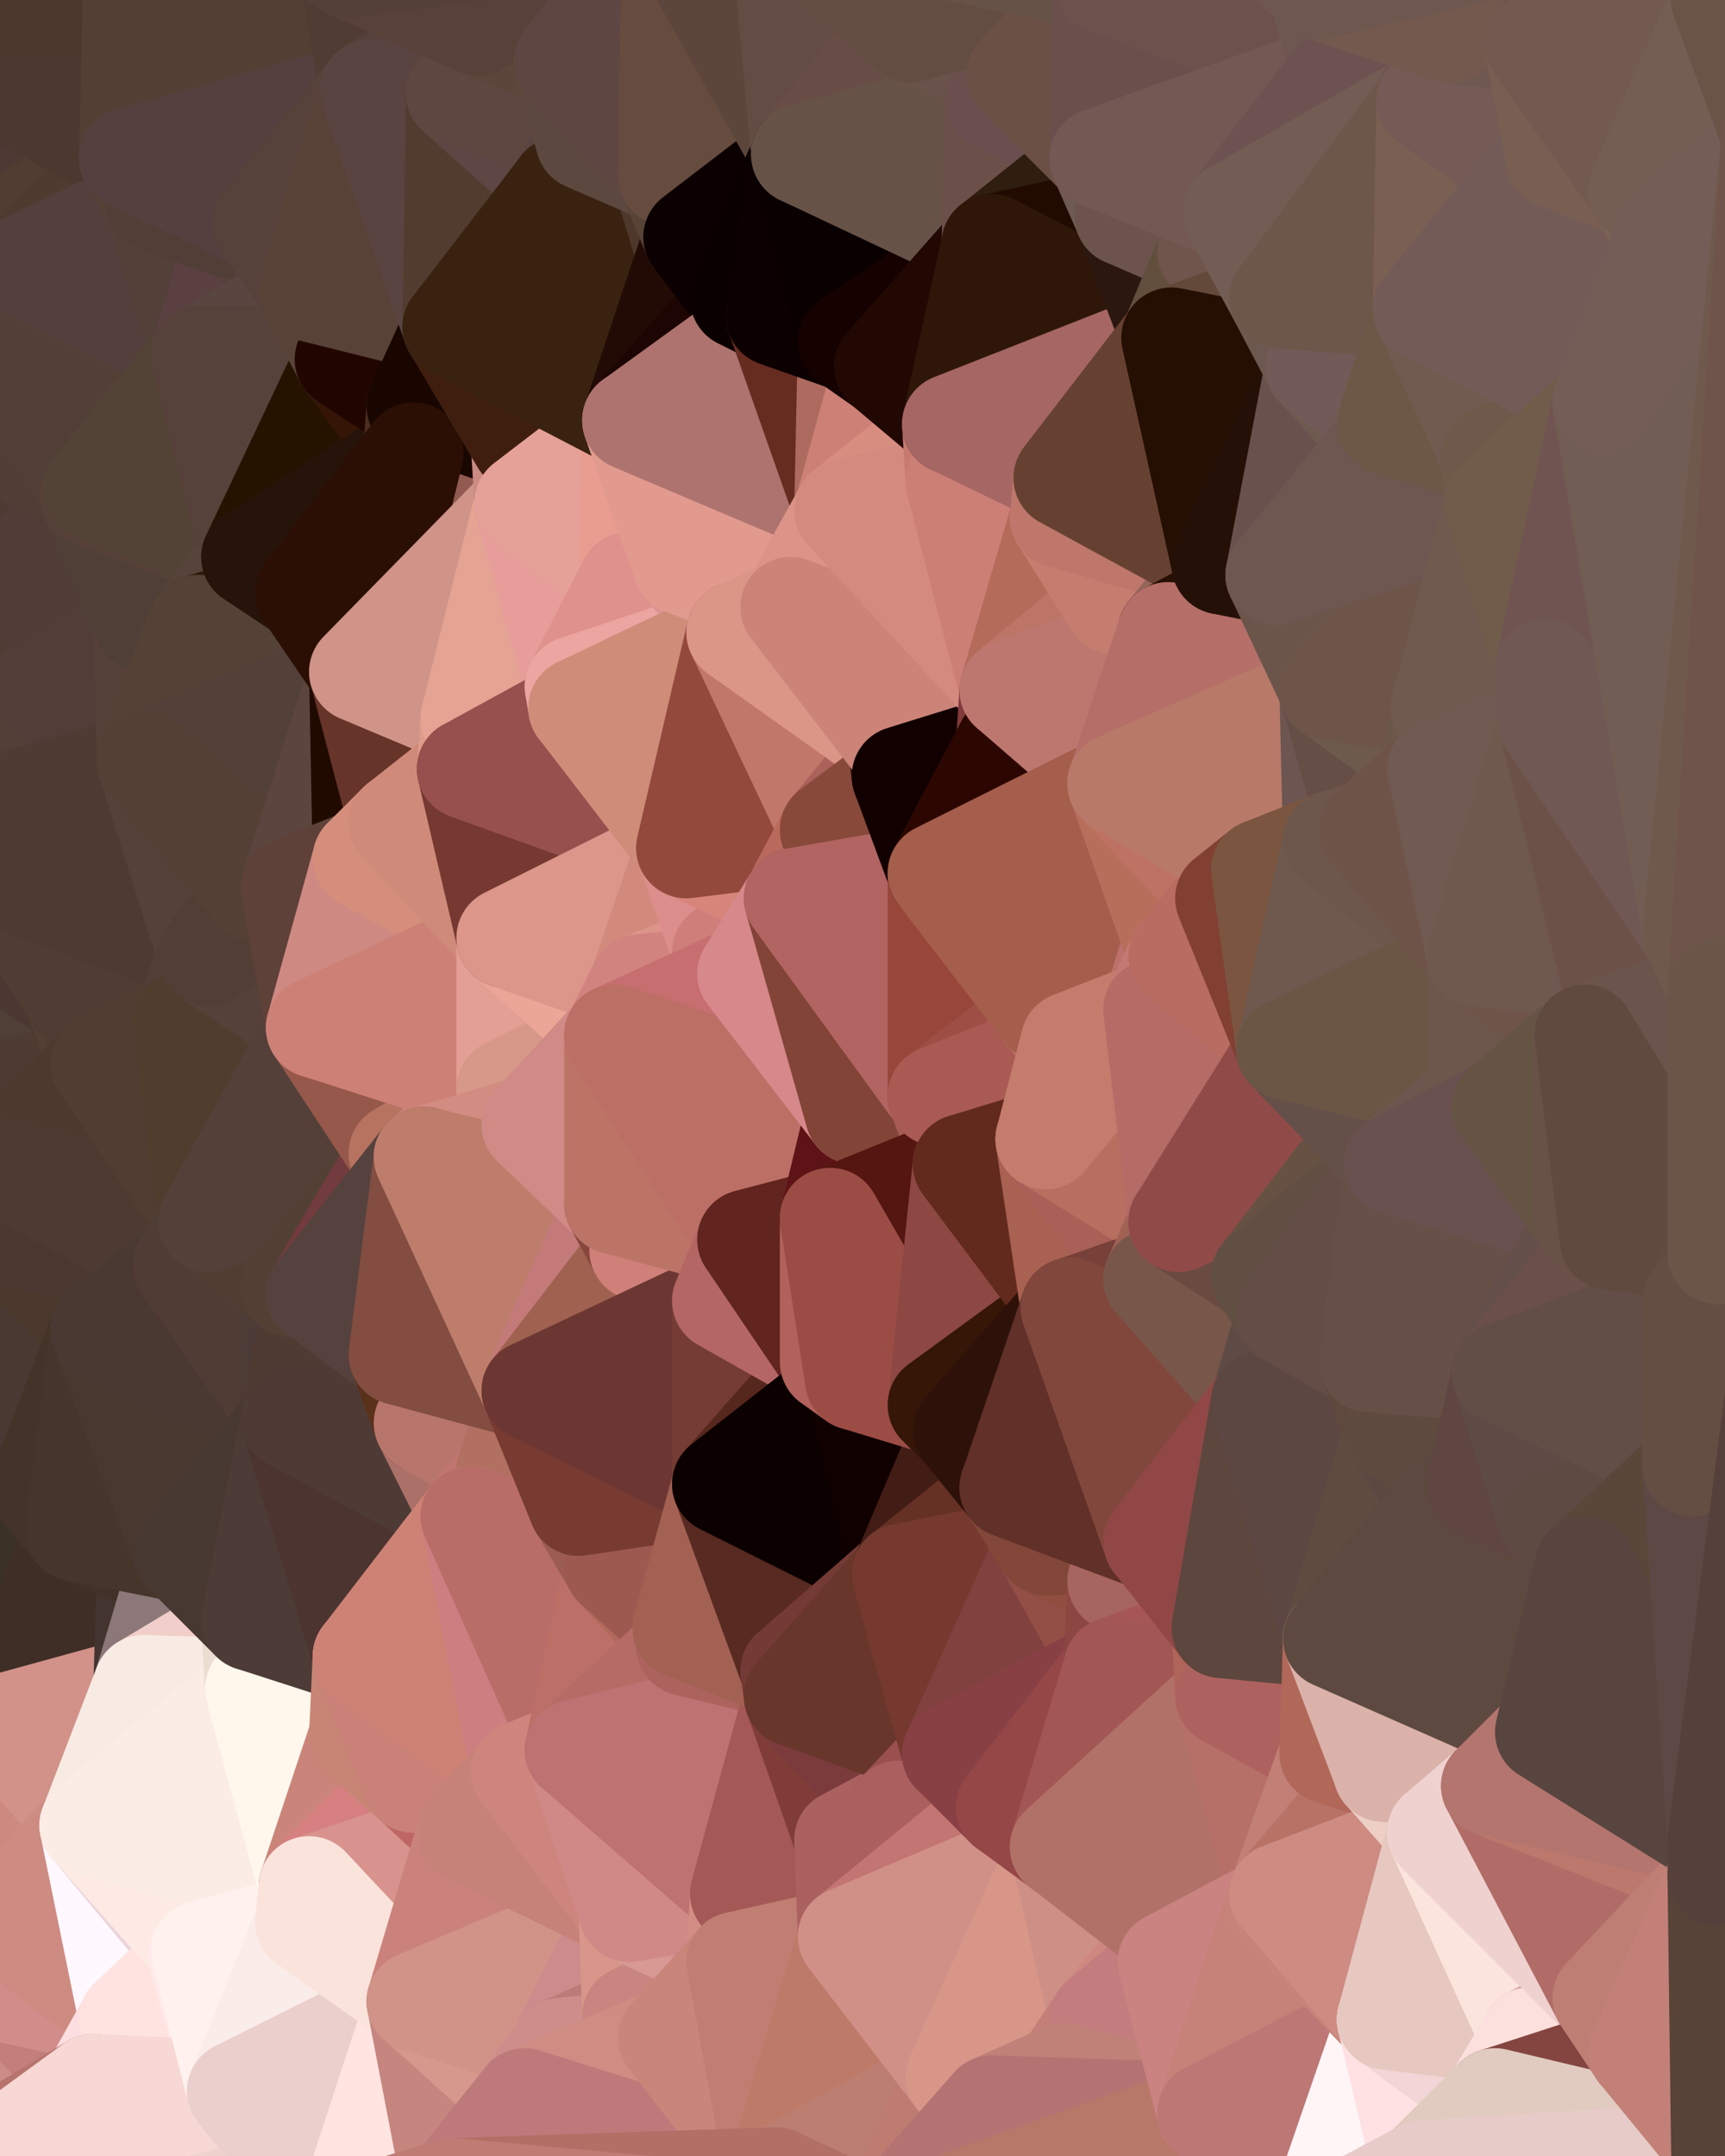<?xml version="1.0" standalone="yes"?>
<svg width="480" height="600" xmlns="http://www.w3.org/2000/svg" version="1.1" ><polygon points="-34,148 -34,518 -18,444" fill="rgba(72, 55, 45, 1)" stroke="rgba(72, 55, 45, 1)" stroke-width="28" stroke-linejoin="round"/>
		<polygon points="-18,222 -34,148 -18,444" fill="rgba(74, 55, 51, 1)" stroke="rgba(74, 55, 51, 1)" stroke-width="28" stroke-linejoin="round"/>
		<polygon points="-34,518 -19,500 -18,444" fill="rgba(199, 135, 126, 1)" stroke="rgba(199, 135, 126, 1)" stroke-width="28" stroke-linejoin="round"/>
		<polygon points="-19,204 -34,148 -18,222" fill="rgba(82, 64, 52, 1)" stroke="rgba(82, 64, 52, 1)" stroke-width="28" stroke-linejoin="round"/>
		<polygon points="-4,118 -34,148 -3,130" fill="rgba(81, 61, 52, 1)" stroke="rgba(81, 61, 52, 1)" stroke-width="28" stroke-linejoin="round"/>
		<polygon points="-34,518 0,554 0,534" fill="rgba(204, 136, 125, 1)" stroke="rgba(204, 136, 125, 1)" stroke-width="28" stroke-linejoin="round"/>
		<polygon points="-3,574 0,599 0,594" fill="rgba(195, 128, 119, 1)" stroke="rgba(195, 128, 119, 1)" stroke-width="28" stroke-linejoin="round"/>
		<polygon points="-4,488 -19,500 0,500" fill="rgba(201, 138, 129, 1)" stroke="rgba(201, 138, 129, 1)" stroke-width="28" stroke-linejoin="round"/>
		<polygon points="-18,444 -4,488 0,480" fill="rgba(61, 46, 43, 1)" stroke="rgba(61, 46, 43, 1)" stroke-width="28" stroke-linejoin="round"/>
		<polygon points="0,324 -18,444 0,344" fill="rgba(74, 57, 47, 1)" stroke="rgba(74, 57, 47, 1)" stroke-width="28" stroke-linejoin="round"/>
		<polygon points="-34,148 0,4 0,0" fill="rgba(77, 59, 57, 1)" stroke="rgba(77, 59, 57, 1)" stroke-width="28" stroke-linejoin="round"/>
		<polygon points="-34,518 -3,574 0,554" fill="rgba(206, 139, 131, 1)" stroke="rgba(206, 139, 131, 1)" stroke-width="28" stroke-linejoin="round"/>
		<polygon points="-18,222 -18,444 0,324" fill="rgba(71, 54, 46, 1)" stroke="rgba(71, 54, 46, 1)" stroke-width="28" stroke-linejoin="round"/>
		<polygon points="0,304 -18,222 0,324" fill="rgba(75, 56, 50, 1)" stroke="rgba(75, 56, 50, 1)" stroke-width="28" stroke-linejoin="round"/>
		<polygon points="-3,574 -34,518 0,599" fill="rgba(196, 131, 127, 1)" stroke="rgba(196, 131, 127, 1)" stroke-width="28" stroke-linejoin="round"/>
		<polygon points="0,284 -18,222 0,304" fill="rgba(78, 59, 55, 1)" stroke="rgba(78, 59, 55, 1)" stroke-width="28" stroke-linejoin="round"/>
		<polygon points="0,4 -34,148 0,24" fill="rgba(77, 60, 53, 1)" stroke="rgba(77, 60, 53, 1)" stroke-width="28" stroke-linejoin="round"/>
		<polygon points="-34,148 0,44 0,24" fill="rgba(78, 59, 53, 1)" stroke="rgba(78, 59, 53, 1)" stroke-width="28" stroke-linejoin="round"/>
		<polygon points="-34,148 0,64 0,44" fill="rgba(80, 60, 51, 1)" stroke="rgba(80, 60, 51, 1)" stroke-width="28" stroke-linejoin="round"/>
		<polygon points="-34,148 0,84 0,64" fill="rgba(79, 62, 44, 1)" stroke="rgba(79, 62, 44, 1)" stroke-width="28" stroke-linejoin="round"/>
		<polygon points="-34,148 0,104 0,84" fill="rgba(79, 60, 53, 1)" stroke="rgba(79, 60, 53, 1)" stroke-width="28" stroke-linejoin="round"/>
		<polygon points="-34,148 -4,118 0,104" fill="rgba(78, 59, 55, 1)" stroke="rgba(78, 59, 55, 1)" stroke-width="28" stroke-linejoin="round"/>
		<polygon points="-4,118 -3,130 0,124" fill="rgba(78, 59, 55, 1)" stroke="rgba(78, 59, 55, 1)" stroke-width="28" stroke-linejoin="round"/>
		<polygon points="-3,130 -34,148 0,144" fill="rgba(80, 60, 51, 1)" stroke="rgba(80, 60, 51, 1)" stroke-width="28" stroke-linejoin="round"/>
		<polygon points="-34,148 0,164 0,144" fill="rgba(81, 62, 56, 1)" stroke="rgba(81, 62, 56, 1)" stroke-width="28" stroke-linejoin="round"/>
		<polygon points="-34,148 0,184 0,164" fill="rgba(77, 60, 44, 1)" stroke="rgba(77, 60, 44, 1)" stroke-width="28" stroke-linejoin="round"/>
		<polygon points="-34,148 -19,204 0,184" fill="rgba(77, 59, 49, 1)" stroke="rgba(77, 59, 49, 1)" stroke-width="28" stroke-linejoin="round"/>
		<polygon points="-19,204 0,204 0,184" fill="rgba(81, 64, 48, 1)" stroke="rgba(81, 64, 48, 1)" stroke-width="28" stroke-linejoin="round"/>
		<polygon points="-19,204 -18,222 0,204" fill="rgba(77, 59, 47, 1)" stroke="rgba(77, 59, 47, 1)" stroke-width="28" stroke-linejoin="round"/>
		<polygon points="-18,222 0,224 0,204" fill="rgba(79, 61, 49, 1)" stroke="rgba(79, 61, 49, 1)" stroke-width="28" stroke-linejoin="round"/>
		<polygon points="-18,222 0,244 0,224" fill="rgba(78, 59, 52, 1)" stroke="rgba(78, 59, 52, 1)" stroke-width="28" stroke-linejoin="round"/>
		<polygon points="-18,222 0,264 0,244" fill="rgba(74, 55, 49, 1)" stroke="rgba(74, 55, 49, 1)" stroke-width="28" stroke-linejoin="round"/>
		<polygon points="-18,222 0,284 0,264" fill="rgba(74, 55, 51, 1)" stroke="rgba(74, 55, 51, 1)" stroke-width="28" stroke-linejoin="round"/>
		<polygon points="-18,444 -19,500 -4,488" fill="rgba(70, 31, 32, 1)" stroke="rgba(70, 31, 32, 1)" stroke-width="28" stroke-linejoin="round"/>
		<polygon points="0,64 0,84 6,74" fill="rgba(79, 60, 53, 1)" stroke="rgba(79, 60, 53, 1)" stroke-width="28" stroke-linejoin="round"/>
		<polygon points="0,594 0,599 6,592" fill="rgba(183, 110, 104, 1)" stroke="rgba(183, 110, 104, 1)" stroke-width="28" stroke-linejoin="round"/>
		<polygon points="-19,500 -34,518 0,534" fill="rgba(200, 130, 120, 1)" stroke="rgba(200, 130, 120, 1)" stroke-width="28" stroke-linejoin="round"/>
		<polygon points="0,500 -19,500 0,534" fill="rgba(189, 122, 114, 1)" stroke="rgba(189, 122, 114, 1)" stroke-width="28" stroke-linejoin="round"/>
		<polygon points="0,574 -3,574 0,594" fill="rgba(199, 132, 123, 1)" stroke="rgba(199, 132, 123, 1)" stroke-width="28" stroke-linejoin="round"/>
		<polygon points="0,554 -3,574 0,574" fill="rgba(199, 134, 130, 1)" stroke="rgba(199, 134, 130, 1)" stroke-width="28" stroke-linejoin="round"/>
		<polygon points="0,204 0,224 10,210" fill="rgba(81, 63, 51, 1)" stroke="rgba(81, 63, 51, 1)" stroke-width="28" stroke-linejoin="round"/>
		<polygon points="0,574 0,594 6,592" fill="rgba(189, 122, 113, 1)" stroke="rgba(189, 122, 113, 1)" stroke-width="28" stroke-linejoin="round"/>
		<polygon points="0,184 0,204 11,192" fill="rgba(80, 62, 48, 1)" stroke="rgba(80, 62, 48, 1)" stroke-width="28" stroke-linejoin="round"/>
		<polygon points="0,204 10,210 11,192" fill="rgba(80, 62, 50, 1)" stroke="rgba(80, 62, 50, 1)" stroke-width="28" stroke-linejoin="round"/>
		<polygon points="0,344 -18,444 11,414" fill="rgba(69, 52, 45, 1)" stroke="rgba(69, 52, 45, 1)" stroke-width="28" stroke-linejoin="round"/>
		<polygon points="0,500 0,534 10,506" fill="rgba(194, 124, 114, 1)" stroke="rgba(194, 124, 114, 1)" stroke-width="28" stroke-linejoin="round"/>
		<polygon points="0,264 0,284 21,278" fill="rgba(76, 57, 53, 1)" stroke="rgba(76, 57, 53, 1)" stroke-width="28" stroke-linejoin="round"/>
		<polygon points="11,414 -18,444 21,426" fill="rgba(66, 47, 40, 1)" stroke="rgba(66, 47, 40, 1)" stroke-width="28" stroke-linejoin="round"/>
		<polygon points="0,480 -4,488 0,500" fill="rgba(195, 128, 120, 1)" stroke="rgba(195, 128, 120, 1)" stroke-width="28" stroke-linejoin="round"/>
		<polygon points="-4,118 0,124 0,104" fill="rgba(77, 58, 54, 1)" stroke="rgba(77, 58, 54, 1)" stroke-width="28" stroke-linejoin="round"/>
		<polygon points="-3,130 0,144 25,138" fill="rgba(78, 58, 51, 1)" stroke="rgba(78, 58, 51, 1)" stroke-width="28" stroke-linejoin="round"/>
		<polygon points="0,124 -3,130 25,138" fill="rgba(83, 64, 49, 1)" stroke="rgba(83, 64, 49, 1)" stroke-width="28" stroke-linejoin="round"/>
		<polygon points="0,574 6,592 26,580" fill="rgba(198, 131, 125, 1)" stroke="rgba(198, 131, 125, 1)" stroke-width="28" stroke-linejoin="round"/>
		<polygon points="0,124 25,138 26,136" fill="rgba(76, 55, 50, 1)" stroke="rgba(76, 55, 50, 1)" stroke-width="28" stroke-linejoin="round"/>
		<polygon points="0,344 11,414 28,370" fill="rgba(74, 57, 50, 1)" stroke="rgba(74, 57, 50, 1)" stroke-width="28" stroke-linejoin="round"/>
		<polygon points="0,284 0,304 28,296" fill="rgba(76, 58, 48, 1)" stroke="rgba(76, 58, 48, 1)" stroke-width="28" stroke-linejoin="round"/>
		<polygon points="21,278 0,284 28,296" fill="rgba(80, 63, 55, 1)" stroke="rgba(80, 63, 55, 1)" stroke-width="28" stroke-linejoin="round"/>
		<polygon points="0,554 0,574 26,580" fill="rgba(205, 140, 136, 1)" stroke="rgba(205, 140, 136, 1)" stroke-width="28" stroke-linejoin="round"/>
		<polygon points="10,506 0,534 25,508" fill="rgba(204, 133, 127, 1)" stroke="rgba(204, 133, 127, 1)" stroke-width="28" stroke-linejoin="round"/>
		<polygon points="0,144 0,164 25,138" fill="rgba(77, 59, 49, 1)" stroke="rgba(77, 59, 49, 1)" stroke-width="28" stroke-linejoin="round"/>
		<polygon points="0,164 0,184 11,192" fill="rgba(76, 58, 48, 1)" stroke="rgba(76, 58, 48, 1)" stroke-width="28" stroke-linejoin="round"/>
		<polygon points="0,480 0,500 10,506" fill="rgba(195, 128, 120, 1)" stroke="rgba(195, 128, 120, 1)" stroke-width="28" stroke-linejoin="round"/>
		<polygon points="0,554 26,580 36,562" fill="rgba(195, 127, 124, 1)" stroke="rgba(195, 127, 124, 1)" stroke-width="28" stroke-linejoin="round"/>
		<polygon points="0,0 0,4 37,0" fill="rgba(69, 57, 45, 1)" stroke="rgba(69, 57, 45, 1)" stroke-width="28" stroke-linejoin="round"/>
		<polygon points="0,24 0,44 36,44" fill="rgba(77, 59, 49, 1)" stroke="rgba(77, 59, 49, 1)" stroke-width="28" stroke-linejoin="round"/>
		<polygon points="0,44 0,64 36,44" fill="rgba(78, 57, 52, 1)" stroke="rgba(78, 57, 52, 1)" stroke-width="28" stroke-linejoin="round"/>
		<polygon points="0,304 0,324 28,296" fill="rgba(78, 60, 50, 1)" stroke="rgba(78, 60, 50, 1)" stroke-width="28" stroke-linejoin="round"/>
		<polygon points="-18,444 0,480 21,426" fill="rgba(59, 49, 37, 1)" stroke="rgba(59, 49, 37, 1)" stroke-width="28" stroke-linejoin="round"/>
		<polygon points="0,164 11,192 40,173" fill="rgba(79, 60, 53, 1)" stroke="rgba(79, 60, 53, 1)" stroke-width="28" stroke-linejoin="round"/>
		<polygon points="0,4 0,24 37,0" fill="rgba(70, 53, 43, 1)" stroke="rgba(70, 53, 43, 1)" stroke-width="28" stroke-linejoin="round"/>
		<polygon points="0,64 6,74 36,44" fill="rgba(81, 61, 50, 1)" stroke="rgba(81, 61, 50, 1)" stroke-width="28" stroke-linejoin="round"/>
		<polygon points="0,480 10,506 25,508" fill="rgba(205, 137, 126, 1)" stroke="rgba(205, 137, 126, 1)" stroke-width="28" stroke-linejoin="round"/>
		<polygon points="36,44 6,74 43,56" fill="rgba(79, 59, 48, 1)" stroke="rgba(79, 59, 48, 1)" stroke-width="28" stroke-linejoin="round"/>
		<polygon points="11,192 10,210 41,212" fill="rgba(83, 64, 58, 1)" stroke="rgba(83, 64, 58, 1)" stroke-width="28" stroke-linejoin="round"/>
		<polygon points="10,210 0,224 41,212" fill="rgba(83, 63, 54, 1)" stroke="rgba(83, 63, 54, 1)" stroke-width="28" stroke-linejoin="round"/>
		<polygon points="21,426 40,469 41,434" fill="rgba(71, 51, 42, 1)" stroke="rgba(71, 51, 42, 1)" stroke-width="28" stroke-linejoin="round"/>
		<polygon points="25,138 0,164 40,173" fill="rgba(80, 61, 55, 1)" stroke="rgba(80, 61, 55, 1)" stroke-width="28" stroke-linejoin="round"/>
		<polygon points="21,426 0,480 40,469" fill="rgba(63, 46, 38, 1)" stroke="rgba(63, 46, 38, 1)" stroke-width="28" stroke-linejoin="round"/>
		<polygon points="0,480 25,508 40,469" fill="rgba(210, 146, 137, 1)" stroke="rgba(210, 146, 137, 1)" stroke-width="28" stroke-linejoin="round"/>
		<polygon points="0,24 36,44 37,0" fill="rgba(75, 57, 47, 1)" stroke="rgba(75, 57, 47, 1)" stroke-width="28" stroke-linejoin="round"/>
		<polygon points="0,534 0,554 36,562" fill="rgba(209, 141, 138, 1)" stroke="rgba(209, 141, 138, 1)" stroke-width="28" stroke-linejoin="round"/>
		<polygon points="0,104 0,124 26,136" fill="rgba(80, 61, 54, 1)" stroke="rgba(80, 61, 54, 1)" stroke-width="28" stroke-linejoin="round"/>
		<polygon points="0,244 0,264 21,278" fill="rgba(75, 56, 50, 1)" stroke="rgba(75, 56, 50, 1)" stroke-width="28" stroke-linejoin="round"/>
		<polygon points="0,344 28,370 51,352" fill="rgba(74, 56, 44, 1)" stroke="rgba(74, 56, 44, 1)" stroke-width="28" stroke-linejoin="round"/>
		<polygon points="21,278 28,296 51,284" fill="rgba(82, 64, 52, 1)" stroke="rgba(82, 64, 52, 1)" stroke-width="28" stroke-linejoin="round"/>
		<polygon points="40,173 11,192 41,212" fill="rgba(81, 62, 56, 1)" stroke="rgba(81, 62, 56, 1)" stroke-width="28" stroke-linejoin="round"/>
		<polygon points="0,224 0,244 41,212" fill="rgba(78, 59, 52, 1)" stroke="rgba(78, 59, 52, 1)" stroke-width="28" stroke-linejoin="round"/>
		<polygon points="25,508 0,534 36,562" fill="rgba(206, 139, 130, 1)" stroke="rgba(206, 139, 130, 1)" stroke-width="28" stroke-linejoin="round"/>
		<polygon points="0,104 26,136 56,99" fill="rgba(81, 62, 55, 1)" stroke="rgba(81, 62, 55, 1)" stroke-width="28" stroke-linejoin="round"/>
		<polygon points="0,84 0,104 56,99" fill="rgba(83, 63, 54, 1)" stroke="rgba(83, 63, 54, 1)" stroke-width="28" stroke-linejoin="round"/>
		<polygon points="6,74 0,84 56,99" fill="rgba(83, 63, 54, 1)" stroke="rgba(83, 63, 54, 1)" stroke-width="28" stroke-linejoin="round"/>
		<polygon points="25,508 36,562 55,544" fill="rgba(255, 248, 255, 1)" stroke="rgba(255, 248, 255, 1)" stroke-width="28" stroke-linejoin="round"/>
		<polygon points="0,324 0,344 51,352" fill="rgba(74, 55, 48, 1)" stroke="rgba(74, 55, 48, 1)" stroke-width="28" stroke-linejoin="round"/>
		<polygon points="21,278 51,284 58,266" fill="rgba(81, 62, 55, 1)" stroke="rgba(81, 62, 55, 1)" stroke-width="28" stroke-linejoin="round"/>
		<polygon points="0,244 21,278 58,266" fill="rgba(79, 61, 51, 1)" stroke="rgba(79, 61, 51, 1)" stroke-width="28" stroke-linejoin="round"/>
		<polygon points="28,296 0,324 58,340" fill="rgba(76, 58, 46, 1)" stroke="rgba(76, 58, 46, 1)" stroke-width="28" stroke-linejoin="round"/>
		<polygon points="0,324 51,352 58,340" fill="rgba(77, 59, 49, 1)" stroke="rgba(77, 59, 49, 1)" stroke-width="28" stroke-linejoin="round"/>
		<polygon points="25,508 55,544 56,543" fill="rgba(235, 212, 218, 1)" stroke="rgba(235, 212, 218, 1)" stroke-width="28" stroke-linejoin="round"/>
		<polygon points="43,56 6,74 56,99" fill="rgba(84, 63, 60, 1)" stroke="rgba(84, 63, 60, 1)" stroke-width="28" stroke-linejoin="round"/>
		<polygon points="36,562 26,580 66,582" fill="rgba(252, 222, 224, 1)" stroke="rgba(252, 222, 224, 1)" stroke-width="28" stroke-linejoin="round"/>
		<polygon points="41,212 0,244 58,266" fill="rgba(78, 58, 51, 1)" stroke="rgba(78, 58, 51, 1)" stroke-width="28" stroke-linejoin="round"/>
		<polygon points="40,173 41,212 55,174" fill="rgba(85, 65, 56, 1)" stroke="rgba(85, 65, 56, 1)" stroke-width="28" stroke-linejoin="round"/>
		<polygon points="41,434 40,469 51,432" fill="rgba(67, 52, 47, 1)" stroke="rgba(67, 52, 47, 1)" stroke-width="28" stroke-linejoin="round"/>
		<polygon points="21,426 41,434 51,432" fill="rgba(66, 49, 41, 1)" stroke="rgba(66, 49, 41, 1)" stroke-width="28" stroke-linejoin="round"/>
		<polygon points="51,432 40,469 70,451" fill="rgba(140, 120, 121, 1)" stroke="rgba(140, 120, 121, 1)" stroke-width="28" stroke-linejoin="round"/>
		<polygon points="40,173 55,174 70,155" fill="rgba(82, 61, 56, 1)" stroke="rgba(82, 61, 56, 1)" stroke-width="28" stroke-linejoin="round"/>
		<polygon points="25,138 40,173 70,155" fill="rgba(80, 63, 55, 1)" stroke="rgba(80, 63, 55, 1)" stroke-width="28" stroke-linejoin="round"/>
		<polygon points="43,56 56,99 66,64" fill="rgba(83, 64, 57, 1)" stroke="rgba(83, 64, 57, 1)" stroke-width="28" stroke-linejoin="round"/>
		<polygon points="41,212 58,266 71,248" fill="rgba(84, 65, 58, 1)" stroke="rgba(84, 65, 58, 1)" stroke-width="28" stroke-linejoin="round"/>
		<polygon points="26,136 25,138 70,155" fill="rgba(85, 65, 56, 1)" stroke="rgba(85, 65, 56, 1)" stroke-width="28" stroke-linejoin="round"/>
		<polygon points="0,0 37,0 67,-29" fill="rgba(76, 56, 45, 1)" stroke="rgba(76, 56, 45, 1)" stroke-width="28" stroke-linejoin="round"/>
		<polygon points="11,414 21,426 28,370" fill="rgba(68, 51, 41, 1)" stroke="rgba(68, 51, 41, 1)" stroke-width="28" stroke-linejoin="round"/>
		<polygon points="70,451 40,469 71,470" fill="rgba(241, 206, 202, 1)" stroke="rgba(241, 206, 202, 1)" stroke-width="28" stroke-linejoin="round"/>
		<polygon points="55,544 36,562 66,582" fill="rgba(255, 227, 224, 1)" stroke="rgba(255, 227, 224, 1)" stroke-width="28" stroke-linejoin="round"/>
		<polygon points="51,284 28,296 58,340" fill="rgba(80, 62, 50, 1)" stroke="rgba(80, 62, 50, 1)" stroke-width="28" stroke-linejoin="round"/>
		<polygon points="28,370 21,426 51,432" fill="rgba(70, 53, 43, 1)" stroke="rgba(70, 53, 43, 1)" stroke-width="28" stroke-linejoin="round"/>
		<polygon points="58,340 51,352 81,358" fill="rgba(79, 62, 52, 1)" stroke="rgba(79, 62, 52, 1)" stroke-width="28" stroke-linejoin="round"/>
		<polygon points="28,370 51,432 81,395" fill="rgba(73, 56, 48, 1)" stroke="rgba(73, 56, 48, 1)" stroke-width="28" stroke-linejoin="round"/>
		<polygon points="51,352 28,370 81,395" fill="rgba(74, 57, 50, 1)" stroke="rgba(74, 57, 50, 1)" stroke-width="28" stroke-linejoin="round"/>
		<polygon points="56,99 26,136 70,155" fill="rgba(83, 67, 54, 1)" stroke="rgba(83, 67, 54, 1)" stroke-width="28" stroke-linejoin="round"/>
		<polygon points="56,543 85,535 86,525" fill="rgba(255, 237, 236, 1)" stroke="rgba(255, 237, 236, 1)" stroke-width="28" stroke-linejoin="round"/>
		<polygon points="66,64 56,99 86,81" fill="rgba(90, 64, 65, 1)" stroke="rgba(90, 64, 65, 1)" stroke-width="28" stroke-linejoin="round"/>
		<polygon points="73,62 66,64 86,81" fill="rgba(88, 64, 60, 1)" stroke="rgba(88, 64, 60, 1)" stroke-width="28" stroke-linejoin="round"/>
		<polygon points="70,155 55,174 85,165" fill="rgba(86, 68, 58, 1)" stroke="rgba(86, 68, 58, 1)" stroke-width="28" stroke-linejoin="round"/>
		<polygon points="40,469 25,508 71,470" fill="rgba(248, 235, 227, 1)" stroke="rgba(248, 235, 227, 1)" stroke-width="28" stroke-linejoin="round"/>
		<polygon points="58,266 51,284 88,286" fill="rgba(82, 62, 55, 1)" stroke="rgba(82, 62, 55, 1)" stroke-width="28" stroke-linejoin="round"/>
		<polygon points="25,508 56,543 86,525" fill="rgba(253, 234, 228, 1)" stroke="rgba(253, 234, 228, 1)" stroke-width="28" stroke-linejoin="round"/>
		<polygon points="71,470 25,508 86,525" fill="rgba(251, 236, 229, 1)" stroke="rgba(251, 236, 229, 1)" stroke-width="28" stroke-linejoin="round"/>
		<polygon points="51,352 81,395 81,358" fill="rgba(80, 60, 53, 1)" stroke="rgba(80, 60, 53, 1)" stroke-width="28" stroke-linejoin="round"/>
		<polygon points="36,44 43,56 73,62" fill="rgba(84, 66, 54, 1)" stroke="rgba(84, 66, 54, 1)" stroke-width="28" stroke-linejoin="round"/>
		<polygon points="43,56 66,64 73,62" fill="rgba(81, 62, 55, 1)" stroke="rgba(81, 62, 55, 1)" stroke-width="28" stroke-linejoin="round"/>
		<polygon points="56,543 55,544 66,582" fill="rgba(255, 234, 233, 1)" stroke="rgba(255, 234, 233, 1)" stroke-width="28" stroke-linejoin="round"/>
		<polygon points="6,592 0,599 26,580" fill="rgba(183, 116, 110, 1)" stroke="rgba(183, 116, 110, 1)" stroke-width="28" stroke-linejoin="round"/>
		<polygon points="86,81 56,99 96,100" fill="rgba(89, 70, 64, 1)" stroke="rgba(89, 70, 64, 1)" stroke-width="28" stroke-linejoin="round"/>
		<polygon points="67,-29 37,0 97,-9" fill="rgba(79, 59, 48, 1)" stroke="rgba(79, 59, 48, 1)" stroke-width="28" stroke-linejoin="round"/>
		<polygon points="66,582 0,599 96,618" fill="rgba(239, 210, 206, 1)" stroke="rgba(239, 210, 206, 1)" stroke-width="28" stroke-linejoin="round"/>
		<polygon points="51,284 58,340 88,286" fill="rgba(79, 62, 46, 1)" stroke="rgba(79, 62, 46, 1)" stroke-width="28" stroke-linejoin="round"/>
		<polygon points="81,247 58,266 88,286" fill="rgba(85, 65, 58, 1)" stroke="rgba(85, 65, 58, 1)" stroke-width="28" stroke-linejoin="round"/>
		<polygon points="81,358 81,395 88,360" fill="rgba(77, 59, 55, 1)" stroke="rgba(77, 59, 55, 1)" stroke-width="28" stroke-linejoin="round"/>
		<polygon points="71,248 58,266 81,247" fill="rgba(82, 62, 53, 1)" stroke="rgba(82, 62, 53, 1)" stroke-width="28" stroke-linejoin="round"/>
		<polygon points="26,580 0,599 66,582" fill="rgba(247, 216, 213, 1)" stroke="rgba(247, 216, 213, 1)" stroke-width="28" stroke-linejoin="round"/>
		<polygon points="85,165 55,174 100,187" fill="rgba(48, 26, 12, 1)" stroke="rgba(48, 26, 12, 1)" stroke-width="28" stroke-linejoin="round"/>
		<polygon points="70,451 71,470 101,461" fill="rgba(235, 221, 210, 1)" stroke="rgba(235, 221, 210, 1)" stroke-width="28" stroke-linejoin="round"/>
		<polygon points="56,543 66,582 85,535" fill="rgba(255, 241, 237, 1)" stroke="rgba(255, 241, 237, 1)" stroke-width="28" stroke-linejoin="round"/>
		<polygon points="97,-9 37,0 103,25" fill="rgba(83, 63, 52, 1)" stroke="rgba(83, 63, 52, 1)" stroke-width="28" stroke-linejoin="round"/>
		<polygon points="37,0 36,44 103,25" fill="rgba(82, 64, 52, 1)" stroke="rgba(82, 64, 52, 1)" stroke-width="28" stroke-linejoin="round"/>
		<polygon points="36,44 73,62 103,25" fill="rgba(85, 64, 63, 1)" stroke="rgba(85, 64, 63, 1)" stroke-width="28" stroke-linejoin="round"/>
		<polygon points="71,470 100,483 101,461" fill="rgba(224, 168, 153, 1)" stroke="rgba(224, 168, 153, 1)" stroke-width="28" stroke-linejoin="round"/>
		<polygon points="71,470 86,525 100,483" fill="rgba(255, 247, 236, 1)" stroke="rgba(255, 247, 236, 1)" stroke-width="28" stroke-linejoin="round"/>
		<polygon points="55,174 41,212 100,187" fill="rgba(84, 66, 54, 1)" stroke="rgba(84, 66, 54, 1)" stroke-width="28" stroke-linejoin="round"/>
		<polygon points="41,212 81,247 100,187" fill="rgba(83, 64, 57, 1)" stroke="rgba(83, 64, 57, 1)" stroke-width="28" stroke-linejoin="round"/>
		<polygon points="56,99 70,155 96,100" fill="rgba(86, 66, 59, 1)" stroke="rgba(86, 66, 59, 1)" stroke-width="28" stroke-linejoin="round"/>
		<polygon points="41,212 71,248 81,247" fill="rgba(84, 64, 53, 1)" stroke="rgba(84, 64, 53, 1)" stroke-width="28" stroke-linejoin="round"/>
		<polygon points="51,432 70,451 81,395" fill="rgba(71, 56, 49, 1)" stroke="rgba(71, 56, 49, 1)" stroke-width="28" stroke-linejoin="round"/>
		<polygon points="88,360 81,395 111,377" fill="rgba(79, 59, 50, 1)" stroke="rgba(79, 59, 50, 1)" stroke-width="28" stroke-linejoin="round"/>
		<polygon points="58,340 81,358 111,321" fill="rgba(80, 62, 50, 1)" stroke="rgba(80, 62, 50, 1)" stroke-width="28" stroke-linejoin="round"/>
		<polygon points="88,286 58,340 111,321" fill="rgba(84, 64, 57, 1)" stroke="rgba(84, 64, 57, 1)" stroke-width="28" stroke-linejoin="round"/>
		<polygon points="100,187 81,247 101,239" fill="rgba(92, 69, 63, 1)" stroke="rgba(92, 69, 63, 1)" stroke-width="28" stroke-linejoin="round"/>
		<polygon points="96,100 70,155 115,126" fill="rgba(37, 19, 0, 1)" stroke="rgba(37, 19, 0, 1)" stroke-width="28" stroke-linejoin="round"/>
		<polygon points="81,358 88,360 111,321" fill="rgba(82, 64, 52, 1)" stroke="rgba(82, 64, 52, 1)" stroke-width="28" stroke-linejoin="round"/>
		<polygon points="100,187 101,239 111,229" fill="rgba(32, 10, 0, 1)" stroke="rgba(32, 10, 0, 1)" stroke-width="28" stroke-linejoin="round"/>
		<polygon points="85,535 66,582 116,557" fill="rgba(250, 236, 233, 1)" stroke="rgba(250, 236, 233, 1)" stroke-width="28" stroke-linejoin="round"/>
		<polygon points="96,100 115,126 116,113" fill="rgba(53, 21, 6, 1)" stroke="rgba(53, 21, 6, 1)" stroke-width="28" stroke-linejoin="round"/>
		<polygon points="100,483 86,525 115,496" fill="rgba(202, 132, 122, 1)" stroke="rgba(202, 132, 122, 1)" stroke-width="28" stroke-linejoin="round"/>
		<polygon points="111,377 81,395 118,396" fill="rgba(78, 59, 52, 1)" stroke="rgba(78, 59, 52, 1)" stroke-width="28" stroke-linejoin="round"/>
		<polygon points="70,155 85,165 115,126" fill="rgba(38, 20, 10, 1)" stroke="rgba(38, 20, 10, 1)" stroke-width="28" stroke-linejoin="round"/>
		<polygon points="81,247 88,286 101,239" fill="rgba(94, 65, 57, 1)" stroke="rgba(94, 65, 57, 1)" stroke-width="28" stroke-linejoin="round"/>
		<polygon points="86,81 96,100 126,91" fill="rgba(89, 67, 56, 1)" stroke="rgba(89, 67, 56, 1)" stroke-width="28" stroke-linejoin="round"/>
		<polygon points="96,100 116,113 126,91" fill="rgba(33, 6, 0, 1)" stroke="rgba(33, 6, 0, 1)" stroke-width="28" stroke-linejoin="round"/>
		<polygon points="81,395 70,451 101,461" fill="rgba(77, 59, 55, 1)" stroke="rgba(77, 59, 55, 1)" stroke-width="28" stroke-linejoin="round"/>
		<polygon points="100,187 130,214 131,200" fill="rgba(182, 120, 105, 1)" stroke="rgba(182, 120, 105, 1)" stroke-width="28" stroke-linejoin="round"/>
		<polygon points="81,395 101,461 131,422" fill="rgba(76, 52, 48, 1)" stroke="rgba(76, 52, 48, 1)" stroke-width="28" stroke-linejoin="round"/>
		<polygon points="118,396 81,395 131,422" fill="rgba(78, 59, 53, 1)" stroke="rgba(78, 59, 53, 1)" stroke-width="28" stroke-linejoin="round"/>
		<polygon points="115,496 86,525 130,510" fill="rgba(214, 128, 129, 1)" stroke="rgba(214, 128, 129, 1)" stroke-width="28" stroke-linejoin="round"/>
		<polygon points="100,187 111,229 130,214" fill="rgba(102, 52, 41, 1)" stroke="rgba(102, 52, 41, 1)" stroke-width="28" stroke-linejoin="round"/>
		<polygon points="66,582 96,618 116,557" fill="rgba(235, 207, 204, 1)" stroke="rgba(235, 207, 204, 1)" stroke-width="28" stroke-linejoin="round"/>
		<polygon points="97,-9 103,25 133,7" fill="rgba(80, 60, 51, 1)" stroke="rgba(80, 60, 51, 1)" stroke-width="28" stroke-linejoin="round"/>
		<polygon points="103,25 127,26 133,7" fill="rgba(86, 65, 60, 1)" stroke="rgba(86, 65, 60, 1)" stroke-width="28" stroke-linejoin="round"/>
		<polygon points="86,525 116,557 130,510" fill="rgba(216, 147, 142, 1)" stroke="rgba(216, 147, 142, 1)" stroke-width="28" stroke-linejoin="round"/>
		<polygon points="116,557 96,618 126,609" fill="rgba(255, 228, 225, 1)" stroke="rgba(255, 228, 225, 1)" stroke-width="28" stroke-linejoin="round"/>
		<polygon points="111,321 88,360 118,322" fill="rgba(114, 59, 62, 1)" stroke="rgba(114, 59, 62, 1)" stroke-width="28" stroke-linejoin="round"/>
		<polygon points="86,525 85,535 116,557" fill="rgba(250, 227, 219, 1)" stroke="rgba(250, 227, 219, 1)" stroke-width="28" stroke-linejoin="round"/>
		<polygon points="73,62 86,81 103,25" fill="rgba(86, 66, 59, 1)" stroke="rgba(86, 66, 59, 1)" stroke-width="28" stroke-linejoin="round"/>
		<polygon points="88,286 111,321 141,303" fill="rgba(150, 88, 75, 1)" stroke="rgba(150, 88, 75, 1)" stroke-width="28" stroke-linejoin="round"/>
		<polygon points="111,321 118,322 141,303" fill="rgba(183, 115, 96, 1)" stroke="rgba(183, 115, 96, 1)" stroke-width="28" stroke-linejoin="round"/>
		<polygon points="118,396 131,422 141,409" fill="rgba(171, 112, 104, 1)" stroke="rgba(171, 112, 104, 1)" stroke-width="28" stroke-linejoin="round"/>
		<polygon points="101,239 88,286 141,261" fill="rgba(206, 137, 130, 1)" stroke="rgba(206, 137, 130, 1)" stroke-width="28" stroke-linejoin="round"/>
		<polygon points="111,229 101,239 141,261" fill="rgba(213, 142, 124, 1)" stroke="rgba(213, 142, 124, 1)" stroke-width="28" stroke-linejoin="round"/>
		<polygon points="88,360 111,377 118,322" fill="rgba(85, 66, 62, 1)" stroke="rgba(85, 66, 62, 1)" stroke-width="28" stroke-linejoin="round"/>
		<polygon points="115,496 130,510 145,493" fill="rgba(190, 102, 101, 1)" stroke="rgba(190, 102, 101, 1)" stroke-width="28" stroke-linejoin="round"/>
		<polygon points="116,113 115,126 145,123" fill="rgba(75, 45, 34, 1)" stroke="rgba(75, 45, 34, 1)" stroke-width="28" stroke-linejoin="round"/>
		<polygon points="101,461 100,483 115,496" fill="rgba(200, 133, 117, 1)" stroke="rgba(200, 133, 117, 1)" stroke-width="28" stroke-linejoin="round"/>
		<polygon points="116,557 126,609 146,584" fill="rgba(198, 133, 127, 1)" stroke="rgba(198, 133, 127, 1)" stroke-width="28" stroke-linejoin="round"/>
		<polygon points="145,123 115,126 146,140" fill="rgba(91, 45, 32, 1)" stroke="rgba(91, 45, 32, 1)" stroke-width="28" stroke-linejoin="round"/>
		<polygon points="103,25 86,81 126,91" fill="rgba(88, 66, 55, 1)" stroke="rgba(88, 66, 55, 1)" stroke-width="28" stroke-linejoin="round"/>
		<polygon points="141,303 118,322 148,313" fill="rgba(206, 134, 122, 1)" stroke="rgba(206, 134, 122, 1)" stroke-width="28" stroke-linejoin="round"/>
		<polygon points="111,377 118,396 148,387" fill="rgba(90, 49, 27, 1)" stroke="rgba(90, 49, 27, 1)" stroke-width="28" stroke-linejoin="round"/>
		<polygon points="118,396 141,409 148,387" fill="rgba(184, 117, 108, 1)" stroke="rgba(184, 117, 108, 1)" stroke-width="28" stroke-linejoin="round"/>
		<polygon points="115,126 100,187 146,140" fill="rgba(145, 91, 81, 1)" stroke="rgba(145, 91, 81, 1)" stroke-width="28" stroke-linejoin="round"/>
		<polygon points="101,461 115,496 145,493" fill="rgba(202, 129, 120, 1)" stroke="rgba(202, 129, 120, 1)" stroke-width="28" stroke-linejoin="round"/>
		<polygon points="126,91 116,113 145,123" fill="rgba(25, 6, 0, 1)" stroke="rgba(25, 6, 0, 1)" stroke-width="28" stroke-linejoin="round"/>
		<polygon points="141,261 88,286 141,303" fill="rgba(205, 128, 118, 1)" stroke="rgba(205, 128, 118, 1)" stroke-width="28" stroke-linejoin="round"/>
		<polygon points="103,25 126,91 127,26" fill="rgba(89, 68, 65, 1)" stroke="rgba(89, 68, 65, 1)" stroke-width="28" stroke-linejoin="round"/>
		<polygon points="85,165 100,187 115,126" fill="rgba(43, 15, 4, 1)" stroke="rgba(43, 15, 4, 1)" stroke-width="28" stroke-linejoin="round"/>
		<polygon points="116,557 146,584 156,570" fill="rgba(214, 152, 141, 1)" stroke="rgba(214, 152, 141, 1)" stroke-width="28" stroke-linejoin="round"/>
		<polygon points="127,26 126,91 156,52" fill="rgba(82, 60, 47, 1)" stroke="rgba(82, 60, 47, 1)" stroke-width="28" stroke-linejoin="round"/>
		<polygon points="133,7 127,26 157,17" fill="rgba(88, 68, 61, 1)" stroke="rgba(88, 68, 61, 1)" stroke-width="28" stroke-linejoin="round"/>
		<polygon points="100,187 131,200 146,140" fill="rgba(207, 147, 136, 1)" stroke="rgba(207, 147, 136, 1)" stroke-width="28" stroke-linejoin="round"/>
		<polygon points="130,214 111,229 141,261" fill="rgba(207, 138, 122, 1)" stroke="rgba(207, 138, 122, 1)" stroke-width="28" stroke-linejoin="round"/>
		<polygon points="160,191 131,200 161,197" fill="rgba(221, 155, 141, 1)" stroke="rgba(221, 155, 141, 1)" stroke-width="28" stroke-linejoin="round"/>
		<polygon points="141,409 131,422 161,419" fill="rgba(191, 118, 111, 1)" stroke="rgba(191, 118, 111, 1)" stroke-width="28" stroke-linejoin="round"/>
		<polygon points="127,26 156,52 163,39" fill="rgba(94, 70, 68, 1)" stroke="rgba(94, 70, 68, 1)" stroke-width="28" stroke-linejoin="round"/>
		<polygon points="157,17 127,26 163,39" fill="rgba(94, 71, 65, 1)" stroke="rgba(94, 71, 65, 1)" stroke-width="28" stroke-linejoin="round"/>
		<polygon points="131,200 130,214 161,197" fill="rgba(222, 155, 136, 1)" stroke="rgba(222, 155, 136, 1)" stroke-width="28" stroke-linejoin="round"/>
		<polygon points="146,140 131,200 160,191" fill="rgba(229, 163, 147, 1)" stroke="rgba(229, 163, 147, 1)" stroke-width="28" stroke-linejoin="round"/>
		<polygon points="141,261 141,303 171,288" fill="rgba(227, 159, 148, 1)" stroke="rgba(227, 159, 148, 1)" stroke-width="28" stroke-linejoin="round"/>
		<polygon points="141,303 148,313 171,288" fill="rgba(215, 152, 137, 1)" stroke="rgba(215, 152, 137, 1)" stroke-width="28" stroke-linejoin="round"/>
		<polygon points="161,419 131,422 171,436" fill="rgba(172, 105, 89, 1)" stroke="rgba(172, 105, 89, 1)" stroke-width="28" stroke-linejoin="round"/>
		<polygon points="148,313 118,322 171,335" fill="rgba(210, 140, 130, 1)" stroke="rgba(210, 140, 130, 1)" stroke-width="28" stroke-linejoin="round"/>
		<polygon points="148,387 141,409 161,419" fill="rgba(178, 112, 98, 1)" stroke="rgba(178, 112, 98, 1)" stroke-width="28" stroke-linejoin="round"/>
		<polygon points="118,322 111,377 148,387" fill="rgba(131, 77, 65, 1)" stroke="rgba(131, 77, 65, 1)" stroke-width="28" stroke-linejoin="round"/>
		<polygon points="131,422 101,461 145,493" fill="rgba(206, 130, 117, 1)" stroke="rgba(206, 130, 117, 1)" stroke-width="28" stroke-linejoin="round"/>
		<polygon points="146,140 160,191 175,162" fill="rgba(231, 157, 154, 1)" stroke="rgba(231, 157, 154, 1)" stroke-width="28" stroke-linejoin="round"/>
		<polygon points="130,510 116,557 175,532" fill="rgba(203, 130, 124, 1)" stroke="rgba(203, 130, 124, 1)" stroke-width="28" stroke-linejoin="round"/>
		<polygon points="118,322 148,387 171,335" fill="rgba(190, 125, 107, 1)" stroke="rgba(190, 125, 107, 1)" stroke-width="28" stroke-linejoin="round"/>
		<polygon points="131,422 145,493 160,487" fill="rgba(205, 126, 129, 1)" stroke="rgba(205, 126, 129, 1)" stroke-width="28" stroke-linejoin="round"/>
		<polygon points="116,557 156,570 175,532" fill="rgba(209, 147, 136, 1)" stroke="rgba(209, 147, 136, 1)" stroke-width="28" stroke-linejoin="round"/>
		<polygon points="131,422 160,487 171,436" fill="rgba(184, 109, 104, 1)" stroke="rgba(184, 109, 104, 1)" stroke-width="28" stroke-linejoin="round"/>
		<polygon points="171,335 148,387 178,348" fill="rgba(196, 122, 121, 1)" stroke="rgba(196, 122, 121, 1)" stroke-width="28" stroke-linejoin="round"/>
		<polygon points="141,261 171,288 178,274" fill="rgba(235, 166, 151, 1)" stroke="rgba(235, 166, 151, 1)" stroke-width="28" stroke-linejoin="round"/>
		<polygon points="175,532 156,570 176,561" fill="rgba(205, 139, 140, 1)" stroke="rgba(205, 139, 140, 1)" stroke-width="28" stroke-linejoin="round"/>
		<polygon points="145,123 146,140 176,117" fill="rgba(202, 139, 130, 1)" stroke="rgba(202, 139, 130, 1)" stroke-width="28" stroke-linejoin="round"/>
		<polygon points="126,91 145,123 176,117" fill="rgba(63, 30, 15, 1)" stroke="rgba(63, 30, 15, 1)" stroke-width="28" stroke-linejoin="round"/>
		<polygon points="145,493 130,510 175,532" fill="rgba(198, 130, 121, 1)" stroke="rgba(198, 130, 121, 1)" stroke-width="28" stroke-linejoin="round"/>
		<polygon points="160,487 145,493 175,532" fill="rgba(206, 133, 126, 1)" stroke="rgba(206, 133, 126, 1)" stroke-width="28" stroke-linejoin="round"/>
		<polygon points="163,39 156,52 186,49" fill="rgba(89, 68, 65, 1)" stroke="rgba(89, 68, 65, 1)" stroke-width="28" stroke-linejoin="round"/>
		<polygon points="133,7 157,17 187,-21" fill="rgba(92, 70, 59, 1)" stroke="rgba(92, 70, 59, 1)" stroke-width="28" stroke-linejoin="round"/>
		<polygon points="176,561 156,570 186,567" fill="rgba(188, 123, 121, 1)" stroke="rgba(188, 123, 121, 1)" stroke-width="28" stroke-linejoin="round"/>
		<polygon points="130,214 141,261 191,236" fill="rgba(117, 57, 49, 1)" stroke="rgba(117, 57, 49, 1)" stroke-width="28" stroke-linejoin="round"/>
		<polygon points="161,197 130,214 191,236" fill="rgba(151, 80, 78, 1)" stroke="rgba(151, 80, 78, 1)" stroke-width="28" stroke-linejoin="round"/>
		<polygon points="171,436 160,487 191,458" fill="rgba(188, 111, 103, 1)" stroke="rgba(188, 111, 103, 1)" stroke-width="28" stroke-linejoin="round"/>
		<polygon points="190,453 171,436 191,458" fill="rgba(177, 105, 91, 1)" stroke="rgba(177, 105, 91, 1)" stroke-width="28" stroke-linejoin="round"/>
		<polygon points="146,140 175,162 176,117" fill="rgba(229, 161, 152, 1)" stroke="rgba(229, 161, 152, 1)" stroke-width="28" stroke-linejoin="round"/>
		<polygon points="156,52 176,117 193,66" fill="rgba(29, 12, 2, 1)" stroke="rgba(29, 12, 2, 1)" stroke-width="28" stroke-linejoin="round"/>
		<polygon points="186,49 156,52 193,66" fill="rgba(78, 56, 43, 1)" stroke="rgba(78, 56, 43, 1)" stroke-width="28" stroke-linejoin="round"/>
		<polygon points="141,261 178,274 191,236" fill="rgba(220, 150, 138, 1)" stroke="rgba(220, 150, 138, 1)" stroke-width="28" stroke-linejoin="round"/>
		<polygon points="176,117 175,162 190,157" fill="rgba(233, 157, 144, 1)" stroke="rgba(233, 157, 144, 1)" stroke-width="28" stroke-linejoin="round"/>
		<polygon points="97,-9 133,7 187,-21" fill="rgba(88, 65, 57, 1)" stroke="rgba(88, 65, 57, 1)" stroke-width="28" stroke-linejoin="round"/>
		<polygon points="156,52 126,91 176,117" fill="rgba(57, 34, 16, 1)" stroke="rgba(57, 34, 16, 1)" stroke-width="28" stroke-linejoin="round"/>
		<polygon points="148,313 171,335 171,288" fill="rgba(209, 138, 134, 1)" stroke="rgba(209, 138, 134, 1)" stroke-width="28" stroke-linejoin="round"/>
		<polygon points="191,236 178,274 201,265" fill="rgba(210, 138, 124, 1)" stroke="rgba(210, 138, 124, 1)" stroke-width="28" stroke-linejoin="round"/>
		<polygon points="161,419 171,436 201,413" fill="rgba(156, 92, 83, 1)" stroke="rgba(156, 92, 83, 1)" stroke-width="28" stroke-linejoin="round"/>
		<polygon points="156,570 146,584 186,567" fill="rgba(206, 141, 139, 1)" stroke="rgba(206, 141, 139, 1)" stroke-width="28" stroke-linejoin="round"/>
		<polygon points="190,157 175,162 205,176" fill="rgba(224, 149, 144, 1)" stroke="rgba(224, 149, 144, 1)" stroke-width="28" stroke-linejoin="round"/>
		<polygon points="175,532 176,561 205,546" fill="rgba(216, 150, 138, 1)" stroke="rgba(216, 150, 138, 1)" stroke-width="28" stroke-linejoin="round"/>
		<polygon points="176,561 186,567 205,546" fill="rgba(201, 134, 128, 1)" stroke="rgba(201, 134, 128, 1)" stroke-width="28" stroke-linejoin="round"/>
		<polygon points="178,348 148,387 201,362" fill="rgba(160, 97, 80, 1)" stroke="rgba(160, 97, 80, 1)" stroke-width="28" stroke-linejoin="round"/>
		<polygon points="193,66 176,117 206,83" fill="rgba(34, 11, 5, 1)" stroke="rgba(34, 11, 5, 1)" stroke-width="28" stroke-linejoin="round"/>
		<polygon points="175,162 160,191 205,176" fill="rgba(223, 145, 141, 1)" stroke="rgba(223, 145, 141, 1)" stroke-width="28" stroke-linejoin="round"/>
		<polygon points="171,335 178,348 208,345" fill="rgba(135, 71, 61, 1)" stroke="rgba(135, 71, 61, 1)" stroke-width="28" stroke-linejoin="round"/>
		<polygon points="178,348 201,362 208,345" fill="rgba(207, 128, 121, 1)" stroke="rgba(207, 128, 121, 1)" stroke-width="28" stroke-linejoin="round"/>
		<polygon points="201,265 178,274 208,271" fill="rgba(221, 148, 139, 1)" stroke="rgba(221, 148, 139, 1)" stroke-width="28" stroke-linejoin="round"/>
		<polygon points="175,532 205,546 206,527" fill="rgba(216, 153, 148, 1)" stroke="rgba(216, 153, 148, 1)" stroke-width="28" stroke-linejoin="round"/>
		<polygon points="160,191 161,197 205,176" fill="rgba(236, 165, 161, 1)" stroke="rgba(236, 165, 161, 1)" stroke-width="28" stroke-linejoin="round"/>
		<polygon points="171,436 190,453 201,413" fill="rgba(157, 89, 80, 1)" stroke="rgba(157, 89, 80, 1)" stroke-width="28" stroke-linejoin="round"/>
		<polygon points="148,387 161,419 201,413" fill="rgba(119, 59, 49, 1)" stroke="rgba(119, 59, 49, 1)" stroke-width="28" stroke-linejoin="round"/>
		<polygon points="201,362 148,387 201,413" fill="rgba(108, 55, 51, 1)" stroke="rgba(108, 55, 51, 1)" stroke-width="28" stroke-linejoin="round"/>
		<polygon points="157,17 163,39 186,49" fill="rgba(92, 72, 63, 1)" stroke="rgba(92, 72, 63, 1)" stroke-width="28" stroke-linejoin="round"/>
		<polygon points="186,567 146,584 216,606" fill="rgba(207, 140, 131, 1)" stroke="rgba(207, 140, 131, 1)" stroke-width="28" stroke-linejoin="round"/>
		<polygon points="146,584 126,609 216,606" fill="rgba(190, 122, 123, 1)" stroke="rgba(190, 122, 123, 1)" stroke-width="28" stroke-linejoin="round"/>
		<polygon points="178,274 171,288 208,271" fill="rgba(209, 131, 127, 1)" stroke="rgba(209, 131, 127, 1)" stroke-width="28" stroke-linejoin="round"/>
		<polygon points="160,487 175,532 206,527" fill="rgba(208, 137, 135, 1)" stroke="rgba(208, 137, 135, 1)" stroke-width="28" stroke-linejoin="round"/>
		<polygon points="191,236 201,265 221,250" fill="rgba(220, 142, 140, 1)" stroke="rgba(220, 142, 140, 1)" stroke-width="28" stroke-linejoin="round"/>
		<polygon points="220,465 191,458 221,472" fill="rgba(141, 70, 66, 1)" stroke="rgba(141, 70, 66, 1)" stroke-width="28" stroke-linejoin="round"/>
		<polygon points="67,-29 97,-9 187,-21" fill="rgba(84, 64, 55, 1)" stroke="rgba(84, 64, 55, 1)" stroke-width="28" stroke-linejoin="round"/>
		<polygon points="186,49 193,66 223,43" fill="rgba(87, 68, 54, 1)" stroke="rgba(87, 68, 54, 1)" stroke-width="28" stroke-linejoin="round"/>
		<polygon points="201,265 208,271 221,250" fill="rgba(207, 126, 122, 1)" stroke="rgba(207, 126, 122, 1)" stroke-width="28" stroke-linejoin="round"/>
		<polygon points="191,458 160,487 221,472" fill="rgba(181, 108, 102, 1)" stroke="rgba(181, 108, 102, 1)" stroke-width="28" stroke-linejoin="round"/>
		<polygon points="160,487 206,527 221,472" fill="rgba(190, 114, 114, 1)" stroke="rgba(190, 114, 114, 1)" stroke-width="28" stroke-linejoin="round"/>
		<polygon points="190,453 191,458 220,465" fill="rgba(172, 99, 93, 1)" stroke="rgba(172, 99, 93, 1)" stroke-width="28" stroke-linejoin="round"/>
		<polygon points="190,157 205,176 220,169" fill="rgba(222, 148, 145, 1)" stroke="rgba(222, 148, 145, 1)" stroke-width="28" stroke-linejoin="round"/>
		<polygon points="206,83 176,117 216,88" fill="rgba(29, 5, 3, 1)" stroke="rgba(29, 5, 3, 1)" stroke-width="28" stroke-linejoin="round"/>
		<polygon points="161,197 191,236 205,176" fill="rgba(207, 140, 121, 1)" stroke="rgba(207, 140, 121, 1)" stroke-width="28" stroke-linejoin="round"/>
		<polygon points="157,17 186,49 187,-21" fill="rgba(94, 70, 66, 1)" stroke="rgba(94, 70, 66, 1)" stroke-width="28" stroke-linejoin="round"/>
		<polygon points="191,236 221,250 231,231" fill="rgba(215, 133, 122, 1)" stroke="rgba(215, 133, 122, 1)" stroke-width="28" stroke-linejoin="round"/>
		<polygon points="201,362 201,413 231,379" fill="rgba(117, 60, 51, 1)" stroke="rgba(117, 60, 51, 1)" stroke-width="28" stroke-linejoin="round"/>
		<polygon points="171,288 171,335 208,345" fill="rgba(188, 116, 102, 1)" stroke="rgba(188, 116, 102, 1)" stroke-width="28" stroke-linejoin="round"/>
		<polygon points="190,157 220,169 235,142" fill="rgba(225, 155, 147, 1)" stroke="rgba(225, 155, 147, 1)" stroke-width="28" stroke-linejoin="round"/>
		<polygon points="206,527 205,546 236,539" fill="rgba(211, 141, 131, 1)" stroke="rgba(211, 141, 131, 1)" stroke-width="28" stroke-linejoin="round"/>
		<polygon points="176,117 190,157 235,142" fill="rgba(226, 154, 142, 1)" stroke="rgba(226, 154, 142, 1)" stroke-width="28" stroke-linejoin="round"/>
		<polygon points="187,-21 186,49 223,43" fill="rgba(102, 76, 63, 1)" stroke="rgba(102, 76, 63, 1)" stroke-width="28" stroke-linejoin="round"/>
		<polygon points="193,66 206,83 223,43" fill="rgba(12, 0, 2, 1)" stroke="rgba(12, 0, 2, 1)" stroke-width="28" stroke-linejoin="round"/>
		<polygon points="231,379 201,413 238,384" fill="rgba(86, 39, 29, 1)" stroke="rgba(86, 39, 29, 1)" stroke-width="28" stroke-linejoin="round"/>
		<polygon points="208,345 231,339 238,310" fill="rgba(72, 7, 11, 1)" stroke="rgba(72, 7, 11, 1)" stroke-width="28" stroke-linejoin="round"/>
		<polygon points="208,271 171,288 238,310" fill="rgba(199, 110, 112, 1)" stroke="rgba(199, 110, 112, 1)" stroke-width="28" stroke-linejoin="round"/>
		<polygon points="171,288 208,345 238,310" fill="rgba(188, 111, 101, 1)" stroke="rgba(188, 111, 101, 1)" stroke-width="28" stroke-linejoin="round"/>
		<polygon points="235,512 206,527 236,539" fill="rgba(204, 136, 127, 1)" stroke="rgba(204, 136, 127, 1)" stroke-width="28" stroke-linejoin="round"/>
		<polygon points="221,472 206,527 235,512" fill="rgba(164, 89, 86, 1)" stroke="rgba(164, 89, 86, 1)" stroke-width="28" stroke-linejoin="round"/>
		<polygon points="216,88 176,117 235,142" fill="rgba(174, 115, 111, 1)" stroke="rgba(174, 115, 111, 1)" stroke-width="28" stroke-linejoin="round"/>
		<polygon points="205,176 191,236 231,231" fill="rgba(147, 73, 60, 1)" stroke="rgba(147, 73, 60, 1)" stroke-width="28" stroke-linejoin="round"/>
		<polygon points="208,345 201,362 231,379" fill="rgba(180, 102, 100, 1)" stroke="rgba(180, 102, 100, 1)" stroke-width="28" stroke-linejoin="round"/>
		<polygon points="231,339 208,345 231,379" fill="rgba(97, 36, 31, 1)" stroke="rgba(97, 36, 31, 1)" stroke-width="28" stroke-linejoin="round"/>
		<polygon points="217,-24 187,-21 223,43" fill="rgba(92, 70, 59, 1)" stroke="rgba(92, 70, 59, 1)" stroke-width="28" stroke-linejoin="round"/>
		<polygon points="206,83 216,88 223,43" fill="rgba(11, 0, 0, 1)" stroke="rgba(11, 0, 0, 1)" stroke-width="28" stroke-linejoin="round"/>
		<polygon points="201,413 190,453 220,465" fill="rgba(163, 97, 83, 1)" stroke="rgba(163, 97, 83, 1)" stroke-width="28" stroke-linejoin="round"/>
		<polygon points="216,88 235,142 236,95" fill="rgba(102, 44, 32, 1)" stroke="rgba(102, 44, 32, 1)" stroke-width="28" stroke-linejoin="round"/>
		<polygon points="205,546 186,567 216,606" fill="rgba(201, 133, 122, 1)" stroke="rgba(201, 133, 122, 1)" stroke-width="28" stroke-linejoin="round"/>
		<polygon points="217,-24 223,43 247,14" fill="rgba(99, 76, 68, 1)" stroke="rgba(99, 76, 68, 1)" stroke-width="28" stroke-linejoin="round"/>
		<polygon points="205,176 231,231 250,208" fill="rgba(193, 119, 106, 1)" stroke="rgba(193, 119, 106, 1)" stroke-width="28" stroke-linejoin="round"/>
		<polygon points="250,208 231,231 251,216" fill="rgba(171, 98, 91, 1)" stroke="rgba(171, 98, 91, 1)" stroke-width="28" stroke-linejoin="round"/>
		<polygon points="201,413 220,465 251,438" fill="rgba(89, 42, 34, 1)" stroke="rgba(89, 42, 34, 1)" stroke-width="28" stroke-linejoin="round"/>
		<polygon points="220,169 205,176 250,208" fill="rgba(219, 150, 135, 1)" stroke="rgba(219, 150, 135, 1)" stroke-width="28" stroke-linejoin="round"/>
		<polygon points="236,95 235,142 246,102" fill="rgba(173, 107, 95, 1)" stroke="rgba(173, 107, 95, 1)" stroke-width="28" stroke-linejoin="round"/>
		<polygon points="217,-24 247,14 253,9" fill="rgba(100, 77, 69, 1)" stroke="rgba(100, 77, 69, 1)" stroke-width="28" stroke-linejoin="round"/>
		<polygon points="221,472 235,512 250,504" fill="rgba(128, 61, 55, 1)" stroke="rgba(128, 61, 55, 1)" stroke-width="28" stroke-linejoin="round"/>
		<polygon points="231,231 221,250 261,243" fill="rgba(185, 106, 93, 1)" stroke="rgba(185, 106, 93, 1)" stroke-width="28" stroke-linejoin="round"/>
		<polygon points="251,216 231,231 261,243" fill="rgba(136, 73, 58, 1)" stroke="rgba(136, 73, 58, 1)" stroke-width="28" stroke-linejoin="round"/>
		<polygon points="238,384 201,413 251,438" fill="rgba(12, 0, 0, 1)" stroke="rgba(12, 0, 0, 1)" stroke-width="28" stroke-linejoin="round"/>
		<polygon points="223,43 216,88 236,95" fill="rgba(12, 0, 0, 1)" stroke="rgba(12, 0, 0, 1)" stroke-width="28" stroke-linejoin="round"/>
		<polygon points="205,546 216,606 236,539" fill="rgba(192, 126, 114, 1)" stroke="rgba(192, 126, 114, 1)" stroke-width="28" stroke-linejoin="round"/>
		<polygon points="221,472 250,504 265,488" fill="rgba(123, 59, 60, 1)" stroke="rgba(123, 59, 60, 1)" stroke-width="28" stroke-linejoin="round"/>
		<polygon points="246,102 235,142 265,118" fill="rgba(205, 128, 118, 1)" stroke="rgba(205, 128, 118, 1)" stroke-width="28" stroke-linejoin="round"/>
		<polygon points="265,118 235,142 266,134" fill="rgba(215, 141, 128, 1)" stroke="rgba(215, 141, 128, 1)" stroke-width="28" stroke-linejoin="round"/>
		<polygon points="236,539 216,606 266,578" fill="rgba(189, 122, 105, 1)" stroke="rgba(189, 122, 105, 1)" stroke-width="28" stroke-linejoin="round"/>
		<polygon points="261,391 251,438 268,398" fill="rgba(15, 0, 3, 1)" stroke="rgba(15, 0, 3, 1)" stroke-width="28" stroke-linejoin="round"/>
		<polygon points="238,310 231,339 268,324" fill="rgba(94, 19, 23, 1)" stroke="rgba(94, 19, 23, 1)" stroke-width="28" stroke-linejoin="round"/>
		<polygon points="261,305 238,310 268,324" fill="rgba(142, 70, 56, 1)" stroke="rgba(142, 70, 56, 1)" stroke-width="28" stroke-linejoin="round"/>
		<polygon points="216,606 246,620 266,578" fill="rgba(188, 126, 113, 1)" stroke="rgba(188, 126, 113, 1)" stroke-width="28" stroke-linejoin="round"/>
		<polygon points="238,384 251,438 261,391" fill="rgba(17, 0, 0, 1)" stroke="rgba(17, 0, 0, 1)" stroke-width="28" stroke-linejoin="round"/>
		<polygon points="220,465 221,472 251,438" fill="rgba(116, 58, 54, 1)" stroke="rgba(116, 58, 54, 1)" stroke-width="28" stroke-linejoin="round"/>
		<polygon points="235,512 236,539 250,504" fill="rgba(171, 97, 96, 1)" stroke="rgba(171, 97, 96, 1)" stroke-width="28" stroke-linejoin="round"/>
		<polygon points="221,250 208,271 238,310" fill="rgba(215, 136, 139, 1)" stroke="rgba(215, 136, 139, 1)" stroke-width="28" stroke-linejoin="round"/>
		<polygon points="223,43 236,95 276,68" fill="rgba(10, 0, 0, 1)" stroke="rgba(10, 0, 0, 1)" stroke-width="28" stroke-linejoin="round"/>
		<polygon points="251,438 221,472 265,488" fill="rgba(104, 54, 43, 1)" stroke="rgba(104, 54, 43, 1)" stroke-width="28" stroke-linejoin="round"/>
		<polygon points="221,250 238,310 261,305" fill="rgba(130, 68, 55, 1)" stroke="rgba(130, 68, 55, 1)" stroke-width="28" stroke-linejoin="round"/>
		<polygon points="253,9 247,14 277,28" fill="rgba(99, 74, 77, 1)" stroke="rgba(99, 74, 77, 1)" stroke-width="28" stroke-linejoin="round"/>
		<polygon points="236,95 246,102 276,68" fill="rgba(20, 1, 0, 1)" stroke="rgba(20, 1, 0, 1)" stroke-width="28" stroke-linejoin="round"/>
		<polygon points="231,339 231,379 238,384" fill="rgba(178, 97, 93, 1)" stroke="rgba(178, 97, 93, 1)" stroke-width="28" stroke-linejoin="round"/>
		<polygon points="250,208 251,216 280,207" fill="rgba(47, 10, 4, 1)" stroke="rgba(47, 10, 4, 1)" stroke-width="28" stroke-linejoin="round"/>
		<polygon points="265,488 250,504 280,503" fill="rgba(154, 80, 79, 1)" stroke="rgba(154, 80, 79, 1)" stroke-width="28" stroke-linejoin="round"/>
		<polygon points="247,14 223,43 277,28" fill="rgba(104, 77, 70, 1)" stroke="rgba(104, 77, 70, 1)" stroke-width="28" stroke-linejoin="round"/>
		<polygon points="266,578 246,620 276,586" fill="rgba(190, 124, 112, 1)" stroke="rgba(190, 124, 112, 1)" stroke-width="28" stroke-linejoin="round"/>
		<polygon points="221,250 261,305 261,243" fill="rgba(178, 100, 98, 1)" stroke="rgba(178, 100, 98, 1)" stroke-width="28" stroke-linejoin="round"/>
		<polygon points="250,208 280,207 281,192" fill="rgba(95, 41, 29, 1)" stroke="rgba(95, 41, 29, 1)" stroke-width="28" stroke-linejoin="round"/>
		<polygon points="268,398 251,438 281,414" fill="rgba(66, 29, 21, 1)" stroke="rgba(66, 29, 21, 1)" stroke-width="28" stroke-linejoin="round"/>
		<polygon points="253,9 277,28 283,21" fill="rgba(106, 84, 73, 1)" stroke="rgba(106, 84, 73, 1)" stroke-width="28" stroke-linejoin="round"/>
		<polygon points="235,142 220,169 281,192" fill="rgba(220, 148, 136, 1)" stroke="rgba(220, 148, 136, 1)" stroke-width="28" stroke-linejoin="round"/>
		<polygon points="220,169 250,208 281,192" fill="rgba(204, 132, 120, 1)" stroke="rgba(204, 132, 120, 1)" stroke-width="28" stroke-linejoin="round"/>
		<polygon points="251,216 261,243 280,207" fill="rgba(18, 0, 1, 1)" stroke="rgba(18, 0, 1, 1)" stroke-width="28" stroke-linejoin="round"/>
		<polygon points="223,43 276,68 277,28" fill="rgba(102, 82, 71, 1)" stroke="rgba(102, 82, 71, 1)" stroke-width="28" stroke-linejoin="round"/>
		<polygon points="261,305 268,324 291,317" fill="rgba(164, 91, 82, 1)" stroke="rgba(164, 91, 82, 1)" stroke-width="28" stroke-linejoin="round"/>
		<polygon points="261,243 261,305 291,282" fill="rgba(152, 70, 58, 1)" stroke="rgba(152, 70, 58, 1)" stroke-width="28" stroke-linejoin="round"/>
		<polygon points="281,414 251,438 291,430" fill="rgba(101, 49, 36, 1)" stroke="rgba(101, 49, 36, 1)" stroke-width="28" stroke-linejoin="round"/>
		<polygon points="266,134 235,142 281,192" fill="rgba(212, 138, 127, 1)" stroke="rgba(212, 138, 127, 1)" stroke-width="28" stroke-linejoin="round"/>
		<polygon points="231,339 261,391 268,324" fill="rgba(85, 22, 17, 1)" stroke="rgba(85, 22, 17, 1)" stroke-width="28" stroke-linejoin="round"/>
		<polygon points="231,339 238,384 261,391" fill="rgba(155, 76, 69, 1)" stroke="rgba(155, 76, 69, 1)" stroke-width="28" stroke-linejoin="round"/>
		<polygon points="246,102 265,118 276,68" fill="rgba(33, 8, 3, 1)" stroke="rgba(33, 8, 3, 1)" stroke-width="28" stroke-linejoin="round"/>
		<polygon points="265,118 266,134 296,133" fill="rgba(199, 122, 112, 1)" stroke="rgba(199, 122, 112, 1)" stroke-width="28" stroke-linejoin="round"/>
		<polygon points="266,134 295,144 296,133" fill="rgba(201, 124, 114, 1)" stroke="rgba(201, 124, 114, 1)" stroke-width="28" stroke-linejoin="round"/>
		<polygon points="266,578 276,586 296,577" fill="rgba(200, 137, 128, 1)" stroke="rgba(200, 137, 128, 1)" stroke-width="28" stroke-linejoin="round"/>
		<polygon points="250,504 236,539 280,503" fill="rgba(171, 95, 95, 1)" stroke="rgba(171, 95, 95, 1)" stroke-width="28" stroke-linejoin="round"/>
		<polygon points="291,282 261,305 298,290" fill="rgba(157, 79, 69, 1)" stroke="rgba(157, 79, 69, 1)" stroke-width="28" stroke-linejoin="round"/>
		<polygon points="261,305 291,317 298,290" fill="rgba(169, 90, 83, 1)" stroke="rgba(169, 90, 83, 1)" stroke-width="28" stroke-linejoin="round"/>
		<polygon points="268,324 261,391 298,364" fill="rgba(141, 72, 67, 1)" stroke="rgba(141, 72, 67, 1)" stroke-width="28" stroke-linejoin="round"/>
		<polygon points="261,391 268,398 298,364" fill="rgba(54, 22, 7, 1)" stroke="rgba(54, 22, 7, 1)" stroke-width="28" stroke-linejoin="round"/>
		<polygon points="280,503 236,539 295,514" fill="rgba(195, 117, 115, 1)" stroke="rgba(195, 117, 115, 1)" stroke-width="28" stroke-linejoin="round"/>
		<polygon points="266,134 281,192 295,144" fill="rgba(204, 127, 117, 1)" stroke="rgba(204, 127, 117, 1)" stroke-width="28" stroke-linejoin="round"/>
		<polygon points="266,578 296,577 306,562" fill="rgba(195, 125, 125, 1)" stroke="rgba(195, 125, 125, 1)" stroke-width="28" stroke-linejoin="round"/>
		<polygon points="277,28 276,68 306,44" fill="rgba(107, 80, 73, 1)" stroke="rgba(107, 80, 73, 1)" stroke-width="28" stroke-linejoin="round"/>
		<polygon points="253,9 283,21 307,-5" fill="rgba(105, 82, 74, 1)" stroke="rgba(105, 82, 74, 1)" stroke-width="28" stroke-linejoin="round"/>
		<polygon points="283,21 277,28 306,44" fill="rgba(107, 79, 78, 1)" stroke="rgba(107, 79, 78, 1)" stroke-width="28" stroke-linejoin="round"/>
		<polygon points="236,539 266,578 295,514" fill="rgba(208, 144, 135, 1)" stroke="rgba(208, 144, 135, 1)" stroke-width="28" stroke-linejoin="round"/>
		<polygon points="251,438 265,488 291,430" fill="rgba(117, 57, 47, 1)" stroke="rgba(117, 57, 47, 1)" stroke-width="28" stroke-linejoin="round"/>
		<polygon points="216,606 126,609 246,620" fill="rgba(178, 111, 102, 1)" stroke="rgba(178, 111, 102, 1)" stroke-width="28" stroke-linejoin="round"/>
		<polygon points="295,144 281,192 310,168" fill="rgba(180, 107, 90, 1)" stroke="rgba(180, 107, 90, 1)" stroke-width="28" stroke-linejoin="round"/>
		<polygon points="291,430 265,488 310,464" fill="rgba(129, 65, 63, 1)" stroke="rgba(129, 65, 63, 1)" stroke-width="28" stroke-linejoin="round"/>
		<polygon points="295,514 266,578 306,562" fill="rgba(216, 150, 136, 1)" stroke="rgba(216, 150, 136, 1)" stroke-width="28" stroke-linejoin="round"/>
		<polygon points="291,317 268,324 298,364" fill="rgba(98, 42, 29, 1)" stroke="rgba(98, 42, 29, 1)" stroke-width="28" stroke-linejoin="round"/>
		<polygon points="306,44 276,68 313,60" fill="rgba(47, 29, 15, 1)" stroke="rgba(47, 29, 15, 1)" stroke-width="28" stroke-linejoin="round"/>
		<polygon points="281,192 280,207 311,218" fill="rgba(130, 58, 59, 1)" stroke="rgba(130, 58, 59, 1)" stroke-width="28" stroke-linejoin="round"/>
		<polygon points="280,207 261,243 311,218" fill="rgba(44, 7, 1, 1)" stroke="rgba(44, 7, 1, 1)" stroke-width="28" stroke-linejoin="round"/>
		<polygon points="291,430 310,464 311,440" fill="rgba(147, 79, 70, 1)" stroke="rgba(147, 79, 70, 1)" stroke-width="28" stroke-linejoin="round"/>
		<polygon points="265,488 280,503 310,464" fill="rgba(136, 64, 68, 1)" stroke="rgba(136, 64, 68, 1)" stroke-width="28" stroke-linejoin="round"/>
		<polygon points="268,398 281,414 298,364" fill="rgba(46, 17, 9, 1)" stroke="rgba(46, 17, 9, 1)" stroke-width="28" stroke-linejoin="round"/>
		<polygon points="291,430 311,440 321,429" fill="rgba(144, 78, 64, 1)" stroke="rgba(144, 78, 64, 1)" stroke-width="28" stroke-linejoin="round"/>
		<polygon points="291,282 298,290 321,281" fill="rgba(209, 135, 122, 1)" stroke="rgba(209, 135, 122, 1)" stroke-width="28" stroke-linejoin="round"/>
		<polygon points="217,-24 253,9 307,-5" fill="rgba(99, 77, 66, 1)" stroke="rgba(99, 77, 66, 1)" stroke-width="28" stroke-linejoin="round"/>
		<polygon points="295,514 306,562 326,538" fill="rgba(206, 143, 134, 1)" stroke="rgba(206, 143, 134, 1)" stroke-width="28" stroke-linejoin="round"/>
		<polygon points="306,562 325,546 326,538" fill="rgba(206, 136, 128, 1)" stroke="rgba(206, 136, 128, 1)" stroke-width="28" stroke-linejoin="round"/>
		<polygon points="313,60 276,68 326,94" fill="rgba(33, 11, 0, 1)" stroke="rgba(33, 11, 0, 1)" stroke-width="28" stroke-linejoin="round"/>
		<polygon points="276,68 265,118 326,94" fill="rgba(46, 23, 9, 1)" stroke="rgba(46, 23, 9, 1)" stroke-width="28" stroke-linejoin="round"/>
		<polygon points="265,118 296,133 326,94" fill="rgba(166, 102, 100, 1)" stroke="rgba(166, 102, 100, 1)" stroke-width="28" stroke-linejoin="round"/>
		<polygon points="291,317 298,364 321,356" fill="rgba(169, 97, 82, 1)" stroke="rgba(169, 97, 82, 1)" stroke-width="28" stroke-linejoin="round"/>
		<polygon points="291,317 321,356 328,340" fill="rgba(169, 96, 87, 1)" stroke="rgba(169, 96, 87, 1)" stroke-width="28" stroke-linejoin="round"/>
		<polygon points="311,218 291,282 328,266" fill="rgba(223, 152, 132, 1)" stroke="rgba(223, 152, 132, 1)" stroke-width="28" stroke-linejoin="round"/>
		<polygon points="291,282 321,281 328,266" fill="rgba(190, 113, 107, 1)" stroke="rgba(190, 113, 107, 1)" stroke-width="28" stroke-linejoin="round"/>
		<polygon points="310,168 281,192 325,176" fill="rgba(189, 117, 103, 1)" stroke="rgba(189, 117, 103, 1)" stroke-width="28" stroke-linejoin="round"/>
		<polygon points="281,192 311,218 325,176" fill="rgba(189, 119, 111, 1)" stroke="rgba(189, 119, 111, 1)" stroke-width="28" stroke-linejoin="round"/>
		<polygon points="281,414 291,430 321,429" fill="rgba(130, 71, 57, 1)" stroke="rgba(130, 71, 57, 1)" stroke-width="28" stroke-linejoin="round"/>
		<polygon points="261,243 291,282 311,218" fill="rgba(165, 94, 76, 1)" stroke="rgba(165, 94, 76, 1)" stroke-width="28" stroke-linejoin="round"/>
		<polygon points="280,503 295,514 310,464" fill="rgba(149, 71, 71, 1)" stroke="rgba(149, 71, 71, 1)" stroke-width="28" stroke-linejoin="round"/>
		<polygon points="283,21 306,44 307,-5" fill="rgba(107, 80, 69, 1)" stroke="rgba(107, 80, 69, 1)" stroke-width="28" stroke-linejoin="round"/>
		<polygon points="313,60 326,94 336,70" fill="rgba(43, 23, 16, 1)" stroke="rgba(43, 23, 16, 1)" stroke-width="28" stroke-linejoin="round"/>
		<polygon points="306,562 296,577 336,588" fill="rgba(196, 127, 120, 1)" stroke="rgba(196, 127, 120, 1)" stroke-width="28" stroke-linejoin="round"/>
		<polygon points="311,440 310,464 340,453" fill="rgba(140, 71, 66, 1)" stroke="rgba(140, 71, 66, 1)" stroke-width="28" stroke-linejoin="round"/>
		<polygon points="310,168 325,176 340,157" fill="rgba(190, 121, 105, 1)" stroke="rgba(190, 121, 105, 1)" stroke-width="28" stroke-linejoin="round"/>
		<polygon points="311,218 328,266 341,250" fill="rgba(183, 110, 91, 1)" stroke="rgba(183, 110, 91, 1)" stroke-width="28" stroke-linejoin="round"/>
		<polygon points="321,429 311,440 340,453" fill="rgba(166, 101, 95, 1)" stroke="rgba(166, 101, 95, 1)" stroke-width="28" stroke-linejoin="round"/>
		<polygon points="295,144 310,168 340,157" fill="rgba(197, 125, 111, 1)" stroke="rgba(197, 125, 111, 1)" stroke-width="28" stroke-linejoin="round"/>
		<polygon points="306,44 313,60 343,59" fill="rgba(110, 90, 83, 1)" stroke="rgba(110, 90, 83, 1)" stroke-width="28" stroke-linejoin="round"/>
		<polygon points="313,60 336,70 343,59" fill="rgba(108, 83, 76, 1)" stroke="rgba(108, 83, 76, 1)" stroke-width="28" stroke-linejoin="round"/>
		<polygon points="340,453 310,464 341,472" fill="rgba(166, 86, 85, 1)" stroke="rgba(166, 86, 85, 1)" stroke-width="28" stroke-linejoin="round"/>
		<polygon points="310,464 295,514 341,472" fill="rgba(162, 87, 84, 1)" stroke="rgba(162, 87, 84, 1)" stroke-width="28" stroke-linejoin="round"/>
		<polygon points="296,133 295,144 340,157" fill="rgba(191, 119, 107, 1)" stroke="rgba(191, 119, 107, 1)" stroke-width="28" stroke-linejoin="round"/>
		<polygon points="325,546 306,562 336,588" fill="rgba(195, 125, 127, 1)" stroke="rgba(195, 125, 127, 1)" stroke-width="28" stroke-linejoin="round"/>
		<polygon points="321,281 291,317 328,340" fill="rgba(183, 111, 96, 1)" stroke="rgba(183, 111, 96, 1)" stroke-width="28" stroke-linejoin="round"/>
		<polygon points="298,364 281,414 321,429" fill="rgba(97, 48, 41, 1)" stroke="rgba(97, 48, 41, 1)" stroke-width="28" stroke-linejoin="round"/>
		<polygon points="298,290 291,317 321,281" fill="rgba(196, 124, 109, 1)" stroke="rgba(196, 124, 109, 1)" stroke-width="28" stroke-linejoin="round"/>
		<polygon points="321,356 298,364 351,390" fill="rgba(119, 64, 57, 1)" stroke="rgba(119, 64, 57, 1)" stroke-width="28" stroke-linejoin="round"/>
		<polygon points="298,364 321,429 351,390" fill="rgba(129, 71, 60, 1)" stroke="rgba(129, 71, 60, 1)" stroke-width="28" stroke-linejoin="round"/>
		<polygon points="328,340 321,356 351,355" fill="rgba(160, 98, 85, 1)" stroke="rgba(160, 98, 85, 1)" stroke-width="28" stroke-linejoin="round"/>
		<polygon points="217,-24 307,-5 337,-29" fill="rgba(102, 82, 71, 1)" stroke="rgba(102, 82, 71, 1)" stroke-width="28" stroke-linejoin="round"/>
		<polygon points="296,577 276,586 336,588" fill="rgba(192, 129, 120, 1)" stroke="rgba(192, 129, 120, 1)" stroke-width="28" stroke-linejoin="round"/>
		<polygon points="311,218 341,250 351,242" fill="rgba(190, 114, 100, 1)" stroke="rgba(190, 114, 100, 1)" stroke-width="28" stroke-linejoin="round"/>
		<polygon points="326,538 355,530 356,527" fill="rgba(198, 130, 119, 1)" stroke="rgba(198, 130, 119, 1)" stroke-width="28" stroke-linejoin="round"/>
		<polygon points="336,70 326,94 356,83" fill="rgba(97, 78, 61, 1)" stroke="rgba(97, 78, 61, 1)" stroke-width="28" stroke-linejoin="round"/>
		<polygon points="351,355 321,356 358,366" fill="rgba(125, 72, 64, 1)" stroke="rgba(125, 72, 64, 1)" stroke-width="28" stroke-linejoin="round"/>
		<polygon points="321,356 351,390 358,366" fill="rgba(120, 86, 74, 1)" stroke="rgba(120, 86, 74, 1)" stroke-width="28" stroke-linejoin="round"/>
		<polygon points="328,266 321,281 358,292" fill="rgba(195, 122, 116, 1)" stroke="rgba(195, 122, 116, 1)" stroke-width="28" stroke-linejoin="round"/>
		<polygon points="321,281 328,340 358,292" fill="rgba(181, 108, 102, 1)" stroke="rgba(181, 108, 102, 1)" stroke-width="28" stroke-linejoin="round"/>
		<polygon points="341,472 326,538 356,527" fill="rgba(182, 114, 113, 1)" stroke="rgba(182, 114, 113, 1)" stroke-width="28" stroke-linejoin="round"/>
		<polygon points="343,59 336,70 356,83" fill="rgba(112, 85, 76, 1)" stroke="rgba(112, 85, 76, 1)" stroke-width="28" stroke-linejoin="round"/>
		<polygon points="326,538 325,546 355,530" fill="rgba(199, 130, 115, 1)" stroke="rgba(199, 130, 115, 1)" stroke-width="28" stroke-linejoin="round"/>
		<polygon points="340,157 325,176 355,160" fill="rgba(149, 102, 92, 1)" stroke="rgba(149, 102, 92, 1)" stroke-width="28" stroke-linejoin="round"/>
		<polygon points="295,514 326,538 341,472" fill="rgba(177, 113, 104, 1)" stroke="rgba(177, 113, 104, 1)" stroke-width="28" stroke-linejoin="round"/>
		<polygon points="326,94 296,133 340,157" fill="rgba(102, 65, 49, 1)" stroke="rgba(102, 65, 49, 1)" stroke-width="28" stroke-linejoin="round"/>
		<polygon points="356,83 326,94 366,102" fill="rgba(99, 73, 58, 1)" stroke="rgba(99, 73, 58, 1)" stroke-width="28" stroke-linejoin="round"/>
		<polygon points="276,586 246,620 336,588" fill="rgba(180, 114, 115, 1)" stroke="rgba(180, 114, 115, 1)" stroke-width="28" stroke-linejoin="round"/>
		<polygon points="337,-29 307,-5 367,-3" fill="rgba(111, 85, 70, 1)" stroke="rgba(111, 85, 70, 1)" stroke-width="28" stroke-linejoin="round"/>
		<polygon points="126,609 96,618 246,620" fill="rgba(191, 124, 116, 1)" stroke="rgba(191, 124, 116, 1)" stroke-width="28" stroke-linejoin="round"/>
		<polygon points="340,453 341,472 371,456" fill="rgba(175, 101, 88, 1)" stroke="rgba(175, 101, 88, 1)" stroke-width="28" stroke-linejoin="round"/>
		<polygon points="355,160 325,176 370,192" fill="rgba(38, 16, 3, 1)" stroke="rgba(38, 16, 3, 1)" stroke-width="28" stroke-linejoin="round"/>
		<polygon points="325,176 311,218 370,192" fill="rgba(181, 110, 104, 1)" stroke="rgba(181, 110, 104, 1)" stroke-width="28" stroke-linejoin="round"/>
		<polygon points="341,472 356,527 370,488" fill="rgba(182, 112, 104, 1)" stroke="rgba(182, 112, 104, 1)" stroke-width="28" stroke-linejoin="round"/>
		<polygon points="336,588 246,620 366,620" fill="rgba(183, 120, 105, 1)" stroke="rgba(183, 120, 105, 1)" stroke-width="28" stroke-linejoin="round"/>
		<polygon points="341,250 328,266 358,292" fill="rgba(185, 108, 98, 1)" stroke="rgba(185, 108, 98, 1)" stroke-width="28" stroke-linejoin="round"/>
		<polygon points="307,-5 306,44 373,20" fill="rgba(107, 79, 76, 1)" stroke="rgba(107, 79, 76, 1)" stroke-width="28" stroke-linejoin="round"/>
		<polygon points="367,-3 307,-5 373,20" fill="rgba(109, 81, 77, 1)" stroke="rgba(109, 81, 77, 1)" stroke-width="28" stroke-linejoin="round"/>
		<polygon points="306,44 343,59 373,20" fill="rgba(116, 88, 84, 1)" stroke="rgba(116, 88, 84, 1)" stroke-width="28" stroke-linejoin="round"/>
		<polygon points="370,192 351,242 371,234" fill="rgba(109, 89, 78, 1)" stroke="rgba(109, 89, 78, 1)" stroke-width="28" stroke-linejoin="round"/>
		<polygon points="341,472 370,488 371,456" fill="rgba(173, 98, 95, 1)" stroke="rgba(173, 98, 95, 1)" stroke-width="28" stroke-linejoin="round"/>
		<polygon points="311,218 351,242 370,192" fill="rgba(184, 121, 104, 1)" stroke="rgba(184, 121, 104, 1)" stroke-width="28" stroke-linejoin="round"/>
		<polygon points="326,94 340,157 366,102" fill="rgba(37, 15, 2, 1)" stroke="rgba(37, 15, 2, 1)" stroke-width="28" stroke-linejoin="round"/>
		<polygon points="358,366 351,390 381,379" fill="rgba(94, 75, 69, 1)" stroke="rgba(94, 75, 69, 1)" stroke-width="28" stroke-linejoin="round"/>
		<polygon points="328,340 351,355 381,316" fill="rgba(105, 75, 65, 1)" stroke="rgba(105, 75, 65, 1)" stroke-width="28" stroke-linejoin="round"/>
		<polygon points="358,292 328,340 381,316" fill="rgba(144, 74, 72, 1)" stroke="rgba(144, 74, 72, 1)" stroke-width="28" stroke-linejoin="round"/>
		<polygon points="340,157 355,160 366,102" fill="rgba(36, 16, 7, 1)" stroke="rgba(36, 16, 7, 1)" stroke-width="28" stroke-linejoin="round"/>
		<polygon points="325,546 336,588 355,530" fill="rgba(202, 131, 129, 1)" stroke="rgba(202, 131, 129, 1)" stroke-width="28" stroke-linejoin="round"/>
		<polygon points="366,102 355,160 385,123" fill="rgba(105, 81, 77, 1)" stroke="rgba(105, 81, 77, 1)" stroke-width="28" stroke-linejoin="round"/>
		<polygon points="355,530 336,588 386,562" fill="rgba(198, 130, 121, 1)" stroke="rgba(198, 130, 121, 1)" stroke-width="28" stroke-linejoin="round"/>
		<polygon points="366,102 385,123 386,118" fill="rgba(110, 90, 79, 1)" stroke="rgba(110, 90, 79, 1)" stroke-width="28" stroke-linejoin="round"/>
		<polygon points="321,429 340,453 351,390" fill="rgba(145, 71, 70, 1)" stroke="rgba(145, 71, 70, 1)" stroke-width="28" stroke-linejoin="round"/>
		<polygon points="381,379 351,390 388,398" fill="rgba(93, 72, 67, 1)" stroke="rgba(93, 72, 67, 1)" stroke-width="28" stroke-linejoin="round"/>
		<polygon points="381,316 351,355 388,324" fill="rgba(103, 81, 67, 1)" stroke="rgba(103, 81, 67, 1)" stroke-width="28" stroke-linejoin="round"/>
		<polygon points="370,488 356,527 385,493" fill="rgba(194, 127, 118, 1)" stroke="rgba(194, 127, 118, 1)" stroke-width="28" stroke-linejoin="round"/>
		<polygon points="370,192 371,234 381,231" fill="rgba(109, 85, 81, 1)" stroke="rgba(109, 85, 81, 1)" stroke-width="28" stroke-linejoin="round"/>
		<polygon points="351,390 340,453 371,456" fill="rgba(93, 70, 62, 1)" stroke="rgba(93, 70, 62, 1)" stroke-width="28" stroke-linejoin="round"/>
		<polygon points="351,242 341,250 358,292" fill="rgba(130, 64, 50, 1)" stroke="rgba(130, 64, 50, 1)" stroke-width="28" stroke-linejoin="round"/>
		<polygon points="356,83 366,102 396,86" fill="rgba(108, 88, 79, 1)" stroke="rgba(108, 88, 79, 1)" stroke-width="28" stroke-linejoin="round"/>
		<polygon points="351,390 371,456 388,398" fill="rgba(92, 71, 66, 1)" stroke="rgba(92, 71, 66, 1)" stroke-width="28" stroke-linejoin="round"/>
		<polygon points="336,588 366,620 386,562" fill="rgba(189, 119, 117, 1)" stroke="rgba(189, 119, 117, 1)" stroke-width="28" stroke-linejoin="round"/>
		<polygon points="370,192 381,231 400,214" fill="rgba(101, 78, 70, 1)" stroke="rgba(101, 78, 70, 1)" stroke-width="28" stroke-linejoin="round"/>
		<polygon points="385,493 356,527 400,510" fill="rgba(184, 114, 102, 1)" stroke="rgba(184, 114, 102, 1)" stroke-width="28" stroke-linejoin="round"/>
		<polygon points="386,562 366,620 396,604" fill="rgba(255, 245, 247, 1)" stroke="rgba(255, 245, 247, 1)" stroke-width="28" stroke-linejoin="round"/>
		<polygon points="388,398 371,456 401,419" fill="rgba(94, 76, 64, 1)" stroke="rgba(94, 76, 64, 1)" stroke-width="28" stroke-linejoin="round"/>
		<polygon points="370,192 400,214 401,197" fill="rgba(109, 90, 76, 1)" stroke="rgba(109, 90, 76, 1)" stroke-width="28" stroke-linejoin="round"/>
		<polygon points="366,102 386,118 396,86" fill="rgba(114, 90, 88, 1)" stroke="rgba(114, 90, 88, 1)" stroke-width="28" stroke-linejoin="round"/>
		<polygon points="351,355 358,366 388,324" fill="rgba(97, 79, 67, 1)" stroke="rgba(97, 79, 67, 1)" stroke-width="28" stroke-linejoin="round"/>
		<polygon points="351,242 358,292 371,234" fill="rgba(123, 85, 64, 1)" stroke="rgba(123, 85, 64, 1)" stroke-width="28" stroke-linejoin="round"/>
		<polygon points="367,-3 373,20 403,9" fill="rgba(110, 87, 81, 1)" stroke="rgba(110, 87, 81, 1)" stroke-width="28" stroke-linejoin="round"/>
		<polygon points="373,20 397,28 403,9" fill="rgba(116, 89, 78, 1)" stroke="rgba(116, 89, 78, 1)" stroke-width="28" stroke-linejoin="round"/>
		<polygon points="373,20 343,59 397,28" fill="rgba(108, 82, 81, 1)" stroke="rgba(108, 82, 81, 1)" stroke-width="28" stroke-linejoin="round"/>
		<polygon points="358,366 381,379 388,324" fill="rgba(100, 77, 71, 1)" stroke="rgba(100, 77, 71, 1)" stroke-width="28" stroke-linejoin="round"/>
		<polygon points="356,527 355,530 386,562" fill="rgba(198, 131, 122, 1)" stroke="rgba(198, 131, 122, 1)" stroke-width="28" stroke-linejoin="round"/>
		<polygon points="371,456 370,488 385,493" fill="rgba(177, 104, 89, 1)" stroke="rgba(177, 104, 89, 1)" stroke-width="28" stroke-linejoin="round"/>
		<polygon points="371,234 358,292 411,266" fill="rgba(111, 89, 78, 1)" stroke="rgba(111, 89, 78, 1)" stroke-width="28" stroke-linejoin="round"/>
		<polygon points="381,231 371,234 411,266" fill="rgba(109, 87, 76, 1)" stroke="rgba(109, 87, 76, 1)" stroke-width="28" stroke-linejoin="round"/>
		<polygon points="388,398 401,419 411,414" fill="rgba(92, 72, 65, 1)" stroke="rgba(92, 72, 65, 1)" stroke-width="28" stroke-linejoin="round"/>
		<polygon points="381,316 388,324 411,305" fill="rgba(105, 81, 79, 1)" stroke="rgba(105, 81, 79, 1)" stroke-width="28" stroke-linejoin="round"/>
		<polygon points="356,527 386,562 400,510" fill="rgba(206, 139, 130, 1)" stroke="rgba(206, 139, 130, 1)" stroke-width="28" stroke-linejoin="round"/>
		<polygon points="343,59 356,83 397,28" fill="rgba(115, 92, 84, 1)" stroke="rgba(115, 92, 84, 1)" stroke-width="28" stroke-linejoin="round"/>
		<polygon points="356,83 396,86 397,28" fill="rgba(109, 87, 74, 1)" stroke="rgba(109, 87, 74, 1)" stroke-width="28" stroke-linejoin="round"/>
		<polygon points="386,118 385,123 415,127" fill="rgba(110, 88, 74, 1)" stroke="rgba(110, 88, 74, 1)" stroke-width="28" stroke-linejoin="round"/>
		<polygon points="385,493 400,510 415,497" fill="rgba(237, 207, 196, 1)" stroke="rgba(237, 207, 196, 1)" stroke-width="28" stroke-linejoin="round"/>
		<polygon points="386,562 396,604 416,584" fill="rgba(255, 225, 227, 1)" stroke="rgba(255, 225, 227, 1)" stroke-width="28" stroke-linejoin="round"/>
		<polygon points="415,127 385,123 416,140" fill="rgba(112, 90, 79, 1)" stroke="rgba(112, 90, 79, 1)" stroke-width="28" stroke-linejoin="round"/>
		<polygon points="358,292 381,316 411,305" fill="rgba(100, 80, 73, 1)" stroke="rgba(100, 80, 73, 1)" stroke-width="28" stroke-linejoin="round"/>
		<polygon points="381,379 388,398 418,382" fill="rgba(95, 73, 62, 1)" stroke="rgba(95, 73, 62, 1)" stroke-width="28" stroke-linejoin="round"/>
		<polygon points="388,398 411,414 418,382" fill="rgba(94, 74, 63, 1)" stroke="rgba(94, 74, 63, 1)" stroke-width="28" stroke-linejoin="round"/>
		<polygon points="355,160 370,192 416,140" fill="rgba(107, 85, 74, 1)" stroke="rgba(107, 85, 74, 1)" stroke-width="28" stroke-linejoin="round"/>
		<polygon points="370,192 401,197 416,140" fill="rgba(109, 85, 73, 1)" stroke="rgba(109, 85, 73, 1)" stroke-width="28" stroke-linejoin="round"/>
		<polygon points="385,123 355,160 416,140" fill="rgba(110, 87, 81, 1)" stroke="rgba(110, 87, 81, 1)" stroke-width="28" stroke-linejoin="round"/>
		<polygon points="358,292 411,305 411,266" fill="rgba(107, 86, 69, 1)" stroke="rgba(107, 86, 69, 1)" stroke-width="28" stroke-linejoin="round"/>
		<polygon points="386,562 416,584 426,567" fill="rgba(243, 213, 215, 1)" stroke="rgba(243, 213, 215, 1)" stroke-width="28" stroke-linejoin="round"/>
		<polygon points="411,305 388,324 418,308" fill="rgba(109, 86, 78, 1)" stroke="rgba(109, 86, 78, 1)" stroke-width="28" stroke-linejoin="round"/>
		<polygon points="397,28 396,86 426,49" fill="rgba(122, 96, 83, 1)" stroke="rgba(122, 96, 83, 1)" stroke-width="28" stroke-linejoin="round"/>
		<polygon points="396,86 386,118 415,127" fill="rgba(109, 88, 71, 1)" stroke="rgba(109, 88, 71, 1)" stroke-width="28" stroke-linejoin="round"/>
		<polygon points="403,9 397,28 427,12" fill="rgba(112, 85, 78, 1)" stroke="rgba(112, 85, 78, 1)" stroke-width="28" stroke-linejoin="round"/>
		<polygon points="401,197 400,214 431,201" fill="rgba(107, 88, 73, 1)" stroke="rgba(107, 88, 73, 1)" stroke-width="28" stroke-linejoin="round"/>
		<polygon points="430,186 401,197 431,201" fill="rgba(109, 90, 76, 1)" stroke="rgba(109, 90, 76, 1)" stroke-width="28" stroke-linejoin="round"/>
		<polygon points="385,493 415,497 430,482" fill="rgba(220, 191, 183, 1)" stroke="rgba(220, 191, 183, 1)" stroke-width="28" stroke-linejoin="round"/>
		<polygon points="400,214 381,231 411,266" fill="rgba(110, 83, 72, 1)" stroke="rgba(110, 83, 72, 1)" stroke-width="28" stroke-linejoin="round"/>
		<polygon points="427,12 426,49 433,44" fill="rgba(120, 96, 86, 1)" stroke="rgba(120, 96, 86, 1)" stroke-width="28" stroke-linejoin="round"/>
		<polygon points="411,414 401,419 431,423" fill="rgba(91, 68, 60, 1)" stroke="rgba(91, 68, 60, 1)" stroke-width="28" stroke-linejoin="round"/>
		<polygon points="416,140 401,197 430,186" fill="rgba(112, 90, 79, 1)" stroke="rgba(112, 90, 79, 1)" stroke-width="28" stroke-linejoin="round"/>
		<polygon points="371,456 385,493 430,482" fill="rgba(218, 178, 170, 1)" stroke="rgba(218, 178, 170, 1)" stroke-width="28" stroke-linejoin="round"/>
		<polygon points="397,28 426,49 427,12" fill="rgba(116, 91, 86, 1)" stroke="rgba(116, 91, 86, 1)" stroke-width="28" stroke-linejoin="round"/>
		<polygon points="400,510 386,562 426,567" fill="rgba(230, 200, 192, 1)" stroke="rgba(230, 200, 192, 1)" stroke-width="28" stroke-linejoin="round"/>
		<polygon points="388,324 381,379 418,382" fill="rgba(102, 79, 71, 1)" stroke="rgba(102, 79, 71, 1)" stroke-width="28" stroke-linejoin="round"/>
		<polygon points="411,266 411,305 441,288" fill="rgba(109, 87, 76, 1)" stroke="rgba(109, 87, 76, 1)" stroke-width="28" stroke-linejoin="round"/>
		<polygon points="411,305 418,308 441,288" fill="rgba(109, 87, 76, 1)" stroke="rgba(109, 87, 76, 1)" stroke-width="28" stroke-linejoin="round"/>
		<polygon points="388,324 418,382 441,340" fill="rgba(103, 80, 72, 1)" stroke="rgba(103, 80, 72, 1)" stroke-width="28" stroke-linejoin="round"/>
		<polygon points="418,308 388,324 441,340" fill="rgba(105, 81, 79, 1)" stroke="rgba(105, 81, 79, 1)" stroke-width="28" stroke-linejoin="round"/>
		<polygon points="401,419 430,482 441,436" fill="rgba(91, 73, 63, 1)" stroke="rgba(91, 73, 63, 1)" stroke-width="28" stroke-linejoin="round"/>
		<polygon points="431,423 401,419 441,436" fill="rgba(88, 68, 59, 1)" stroke="rgba(88, 68, 59, 1)" stroke-width="28" stroke-linejoin="round"/>
		<polygon points="401,419 371,456 430,482" fill="rgba(93, 73, 64, 1)" stroke="rgba(93, 73, 64, 1)" stroke-width="28" stroke-linejoin="round"/>
		<polygon points="441,340 418,382 448,345" fill="rgba(100, 79, 74, 1)" stroke="rgba(100, 79, 74, 1)" stroke-width="28" stroke-linejoin="round"/>
		<polygon points="411,266 441,288 448,271" fill="rgba(111, 84, 73, 1)" stroke="rgba(111, 84, 73, 1)" stroke-width="28" stroke-linejoin="round"/>
		<polygon points="400,510 426,567 446,556" fill="rgba(251, 228, 220, 1)" stroke="rgba(251, 228, 220, 1)" stroke-width="28" stroke-linejoin="round"/>
		<polygon points="396,86 415,127 446,112" fill="rgba(113, 91, 80, 1)" stroke="rgba(113, 91, 80, 1)" stroke-width="28" stroke-linejoin="round"/>
		<polygon points="418,382 411,414 431,423" fill="rgba(95, 70, 66, 1)" stroke="rgba(95, 70, 66, 1)" stroke-width="28" stroke-linejoin="round"/>
		<polygon points="446,556 426,567 456,571" fill="rgba(208, 161, 155, 1)" stroke="rgba(208, 161, 155, 1)" stroke-width="28" stroke-linejoin="round"/>
		<polygon points="403,9 427,12 457,-24" fill="rgba(111, 88, 80, 1)" stroke="rgba(111, 88, 80, 1)" stroke-width="28" stroke-linejoin="round"/>
		<polygon points="433,44 426,49 456,53" fill="rgba(121, 97, 87, 1)" stroke="rgba(121, 97, 87, 1)" stroke-width="28" stroke-linejoin="round"/>
		<polygon points="426,567 416,584 456,571" fill="rgba(252, 224, 221, 1)" stroke="rgba(252, 224, 221, 1)" stroke-width="28" stroke-linejoin="round"/>
		<polygon points="415,497 400,510 446,556" fill="rgba(239, 209, 207, 1)" stroke="rgba(239, 209, 207, 1)" stroke-width="28" stroke-linejoin="round"/>
		<polygon points="415,127 416,140 446,112" fill="rgba(111, 89, 75, 1)" stroke="rgba(111, 89, 75, 1)" stroke-width="28" stroke-linejoin="round"/>
		<polygon points="400,214 411,266 431,201" fill="rgba(113, 90, 82, 1)" stroke="rgba(113, 90, 82, 1)" stroke-width="28" stroke-linejoin="round"/>
		<polygon points="426,49 446,112 463,66" fill="rgba(118, 96, 83, 1)" stroke="rgba(118, 96, 83, 1)" stroke-width="28" stroke-linejoin="round"/>
		<polygon points="456,53 426,49 463,66" fill="rgba(118, 90, 86, 1)" stroke="rgba(118, 90, 86, 1)" stroke-width="28" stroke-linejoin="round"/>
		<polygon points="367,-3 403,9 457,-24" fill="rgba(116, 89, 78, 1)" stroke="rgba(116, 89, 78, 1)" stroke-width="28" stroke-linejoin="round"/>
		<polygon points="431,201 411,266 448,271" fill="rgba(111, 89, 78, 1)" stroke="rgba(111, 89, 78, 1)" stroke-width="28" stroke-linejoin="round"/>
		<polygon points="426,49 396,86 446,112" fill="rgba(115, 91, 87, 1)" stroke="rgba(115, 91, 87, 1)" stroke-width="28" stroke-linejoin="round"/>
		<polygon points="418,308 441,340 441,288" fill="rgba(101, 84, 68, 1)" stroke="rgba(101, 84, 68, 1)" stroke-width="28" stroke-linejoin="round"/>
		<polygon points="418,382 431,423 471,408" fill="rgba(94, 75, 69, 1)" stroke="rgba(94, 75, 69, 1)" stroke-width="28" stroke-linejoin="round"/>
		<polygon points="431,423 441,436 471,408" fill="rgba(94, 74, 67, 1)" stroke="rgba(94, 74, 67, 1)" stroke-width="28" stroke-linejoin="round"/>
		<polygon points="448,345 418,382 471,362" fill="rgba(107, 80, 73, 1)" stroke="rgba(107, 80, 73, 1)" stroke-width="28" stroke-linejoin="round"/>
		<polygon points="337,-29 367,-3 457,-24" fill="rgba(110, 87, 79, 1)" stroke="rgba(110, 87, 79, 1)" stroke-width="28" stroke-linejoin="round"/>
		<polygon points="448,345 471,362 478,349" fill="rgba(99, 77, 66, 1)" stroke="rgba(99, 77, 66, 1)" stroke-width="28" stroke-linejoin="round"/>
		<polygon points="415,497 446,556 478,522" fill="rgba(177, 108, 103, 1)" stroke="rgba(177, 108, 103, 1)" stroke-width="28" stroke-linejoin="round"/>
		<polygon points="478,512 415,497 478,522" fill="rgba(188, 120, 109, 1)" stroke="rgba(188, 120, 109, 1)" stroke-width="28" stroke-linejoin="round"/>
		<polygon points="471,260 448,271 478,275" fill="rgba(111, 89, 76, 1)" stroke="rgba(111, 89, 76, 1)" stroke-width="28" stroke-linejoin="round"/>
		<polygon points="430,482 415,497 478,512" fill="rgba(180, 117, 110, 1)" stroke="rgba(180, 117, 110, 1)" stroke-width="28" stroke-linejoin="round"/>
		<polygon points="457,-24 427,12 479,0" fill="rgba(111, 83, 80, 1)" stroke="rgba(111, 83, 80, 1)" stroke-width="28" stroke-linejoin="round"/>
		<polygon points="456,571 416,584 479,599" fill="rgba(132, 69, 64, 1)" stroke="rgba(132, 69, 64, 1)" stroke-width="28" stroke-linejoin="round"/>
		<polygon points="448,271 441,288 478,275" fill="rgba(111, 88, 80, 1)" stroke="rgba(111, 88, 80, 1)" stroke-width="28" stroke-linejoin="round"/>
		<polygon points="471,362 418,382 471,408" fill="rgba(98, 78, 71, 1)" stroke="rgba(98, 78, 71, 1)" stroke-width="28" stroke-linejoin="round"/>
		<polygon points="431,201 448,271 471,260" fill="rgba(108, 81, 72, 1)" stroke="rgba(108, 81, 72, 1)" stroke-width="28" stroke-linejoin="round"/>
		<polygon points="427,12 433,44 456,53" fill="rgba(121, 95, 82, 1)" stroke="rgba(121, 95, 82, 1)" stroke-width="28" stroke-linejoin="round"/>
		<polygon points="457,-24 479,0 487,-20" fill="rgba(100, 78, 65, 1)" stroke="rgba(100, 78, 65, 1)" stroke-width="28" stroke-linejoin="round"/>
		<polygon points="427,12 456,53 479,0" fill="rgba(114, 90, 80, 1)" stroke="rgba(114, 90, 80, 1)" stroke-width="28" stroke-linejoin="round"/>
		<polygon points="416,584 396,604 479,599" fill="rgba(225, 203, 192, 1)" stroke="rgba(225, 203, 192, 1)" stroke-width="28" stroke-linejoin="round"/>
		<polygon points="456,53 463,66 493,38" fill="rgba(120, 98, 85, 1)" stroke="rgba(120, 98, 85, 1)" stroke-width="28" stroke-linejoin="round"/>
		<polygon points="479,0 456,53 493,38" fill="rgba(116, 94, 83, 1)" stroke="rgba(116, 94, 83, 1)" stroke-width="28" stroke-linejoin="round"/>
		<polygon points="446,556 456,571 478,522" fill="rgba(190, 126, 116, 1)" stroke="rgba(190, 126, 116, 1)" stroke-width="28" stroke-linejoin="round"/>
		<polygon points="441,288 441,340 448,345" fill="rgba(104, 82, 71, 1)" stroke="rgba(104, 82, 71, 1)" stroke-width="28" stroke-linejoin="round"/>
		<polygon points="416,140 430,186 446,112" fill="rgba(113, 92, 75, 1)" stroke="rgba(113, 92, 75, 1)" stroke-width="28" stroke-linejoin="round"/>
		<polygon points="67,-29 187,-21 217,-24" fill="rgba(89, 67, 56, 1)" stroke="rgba(89, 67, 56, 1)" stroke-width="28" stroke-linejoin="round"/>
		<polygon points="67,-29 217,-24 337,-29" fill="rgba(96, 74, 60, 1)" stroke="rgba(96, 74, 60, 1)" stroke-width="28" stroke-linejoin="round"/>
		<polygon points="446,112 430,186 471,260" fill="rgba(112, 84, 81, 1)" stroke="rgba(112, 84, 81, 1)" stroke-width="28" stroke-linejoin="round"/>
		<polygon points="430,186 431,201 471,260" fill="rgba(112, 88, 84, 1)" stroke="rgba(112, 88, 84, 1)" stroke-width="28" stroke-linejoin="round"/>
		<polygon points="471,408 441,436 478,512" fill="rgba(90, 71, 57, 1)" stroke="rgba(90, 71, 57, 1)" stroke-width="28" stroke-linejoin="round"/>
		<polygon points="441,436 430,482 478,512" fill="rgba(88, 69, 63, 1)" stroke="rgba(88, 69, 63, 1)" stroke-width="28" stroke-linejoin="round"/>
		<polygon points="478,275 441,288 478,349" fill="rgba(107, 84, 76, 1)" stroke="rgba(107, 84, 76, 1)" stroke-width="28" stroke-linejoin="round"/>
		<polygon points="441,288 448,345 478,349" fill="rgba(96, 74, 63, 1)" stroke="rgba(96, 74, 63, 1)" stroke-width="28" stroke-linejoin="round"/>
		<polygon points="396,604 366,620 479,599" fill="rgba(231, 203, 200, 1)" stroke="rgba(231, 203, 200, 1)" stroke-width="28" stroke-linejoin="round"/>
		<polygon points="478,522 456,571 479,599" fill="rgba(195, 128, 120, 1)" stroke="rgba(195, 128, 120, 1)" stroke-width="28" stroke-linejoin="round"/>
		<polygon points="446,112 471,260 493,38" fill="rgba(113, 93, 84, 1)" stroke="rgba(113, 93, 84, 1)" stroke-width="28" stroke-linejoin="round"/>
		<polygon points="463,66 446,112 493,38" fill="rgba(116, 93, 87, 1)" stroke="rgba(116, 93, 87, 1)" stroke-width="28" stroke-linejoin="round"/>
		<polygon points="471,260 478,275 493,38" fill="rgba(111, 89, 76, 1)" stroke="rgba(111, 89, 76, 1)" stroke-width="28" stroke-linejoin="round"/>
		<polygon points="487,-20 479,0 493,38" fill="rgba(106, 84, 71, 1)" stroke="rgba(106, 84, 71, 1)" stroke-width="28" stroke-linejoin="round"/>
		<polygon points="471,408 478,512 501,334" fill="rgba(93, 72, 69, 1)" stroke="rgba(93, 72, 69, 1)" stroke-width="28" stroke-linejoin="round"/>
		<polygon points="478,349 471,362 501,334" fill="rgba(98, 76, 65, 1)" stroke="rgba(98, 76, 65, 1)" stroke-width="28" stroke-linejoin="round"/>
		<polygon points="471,362 471,408 501,334" fill="rgba(100, 78, 67, 1)" stroke="rgba(100, 78, 67, 1)" stroke-width="28" stroke-linejoin="round"/>
		<polygon points="478,522 479,599 501,334" fill="rgba(87, 67, 56, 1)" stroke="rgba(87, 67, 56, 1)" stroke-width="28" stroke-linejoin="round"/>
		<polygon points="478,512 478,522 501,334" fill="rgba(85, 64, 59, 1)" stroke="rgba(85, 64, 59, 1)" stroke-width="28" stroke-linejoin="round"/>
		<polygon points="493,38 478,275 501,334" fill="rgba(111, 84, 75, 1)" stroke="rgba(111, 84, 75, 1)" stroke-width="28" stroke-linejoin="round"/>
		<polygon points="478,275 478,349 501,334" fill="rgba(107, 85, 72, 1)" stroke="rgba(107, 85, 72, 1)" stroke-width="28" stroke-linejoin="round"/>
		
	</svg>